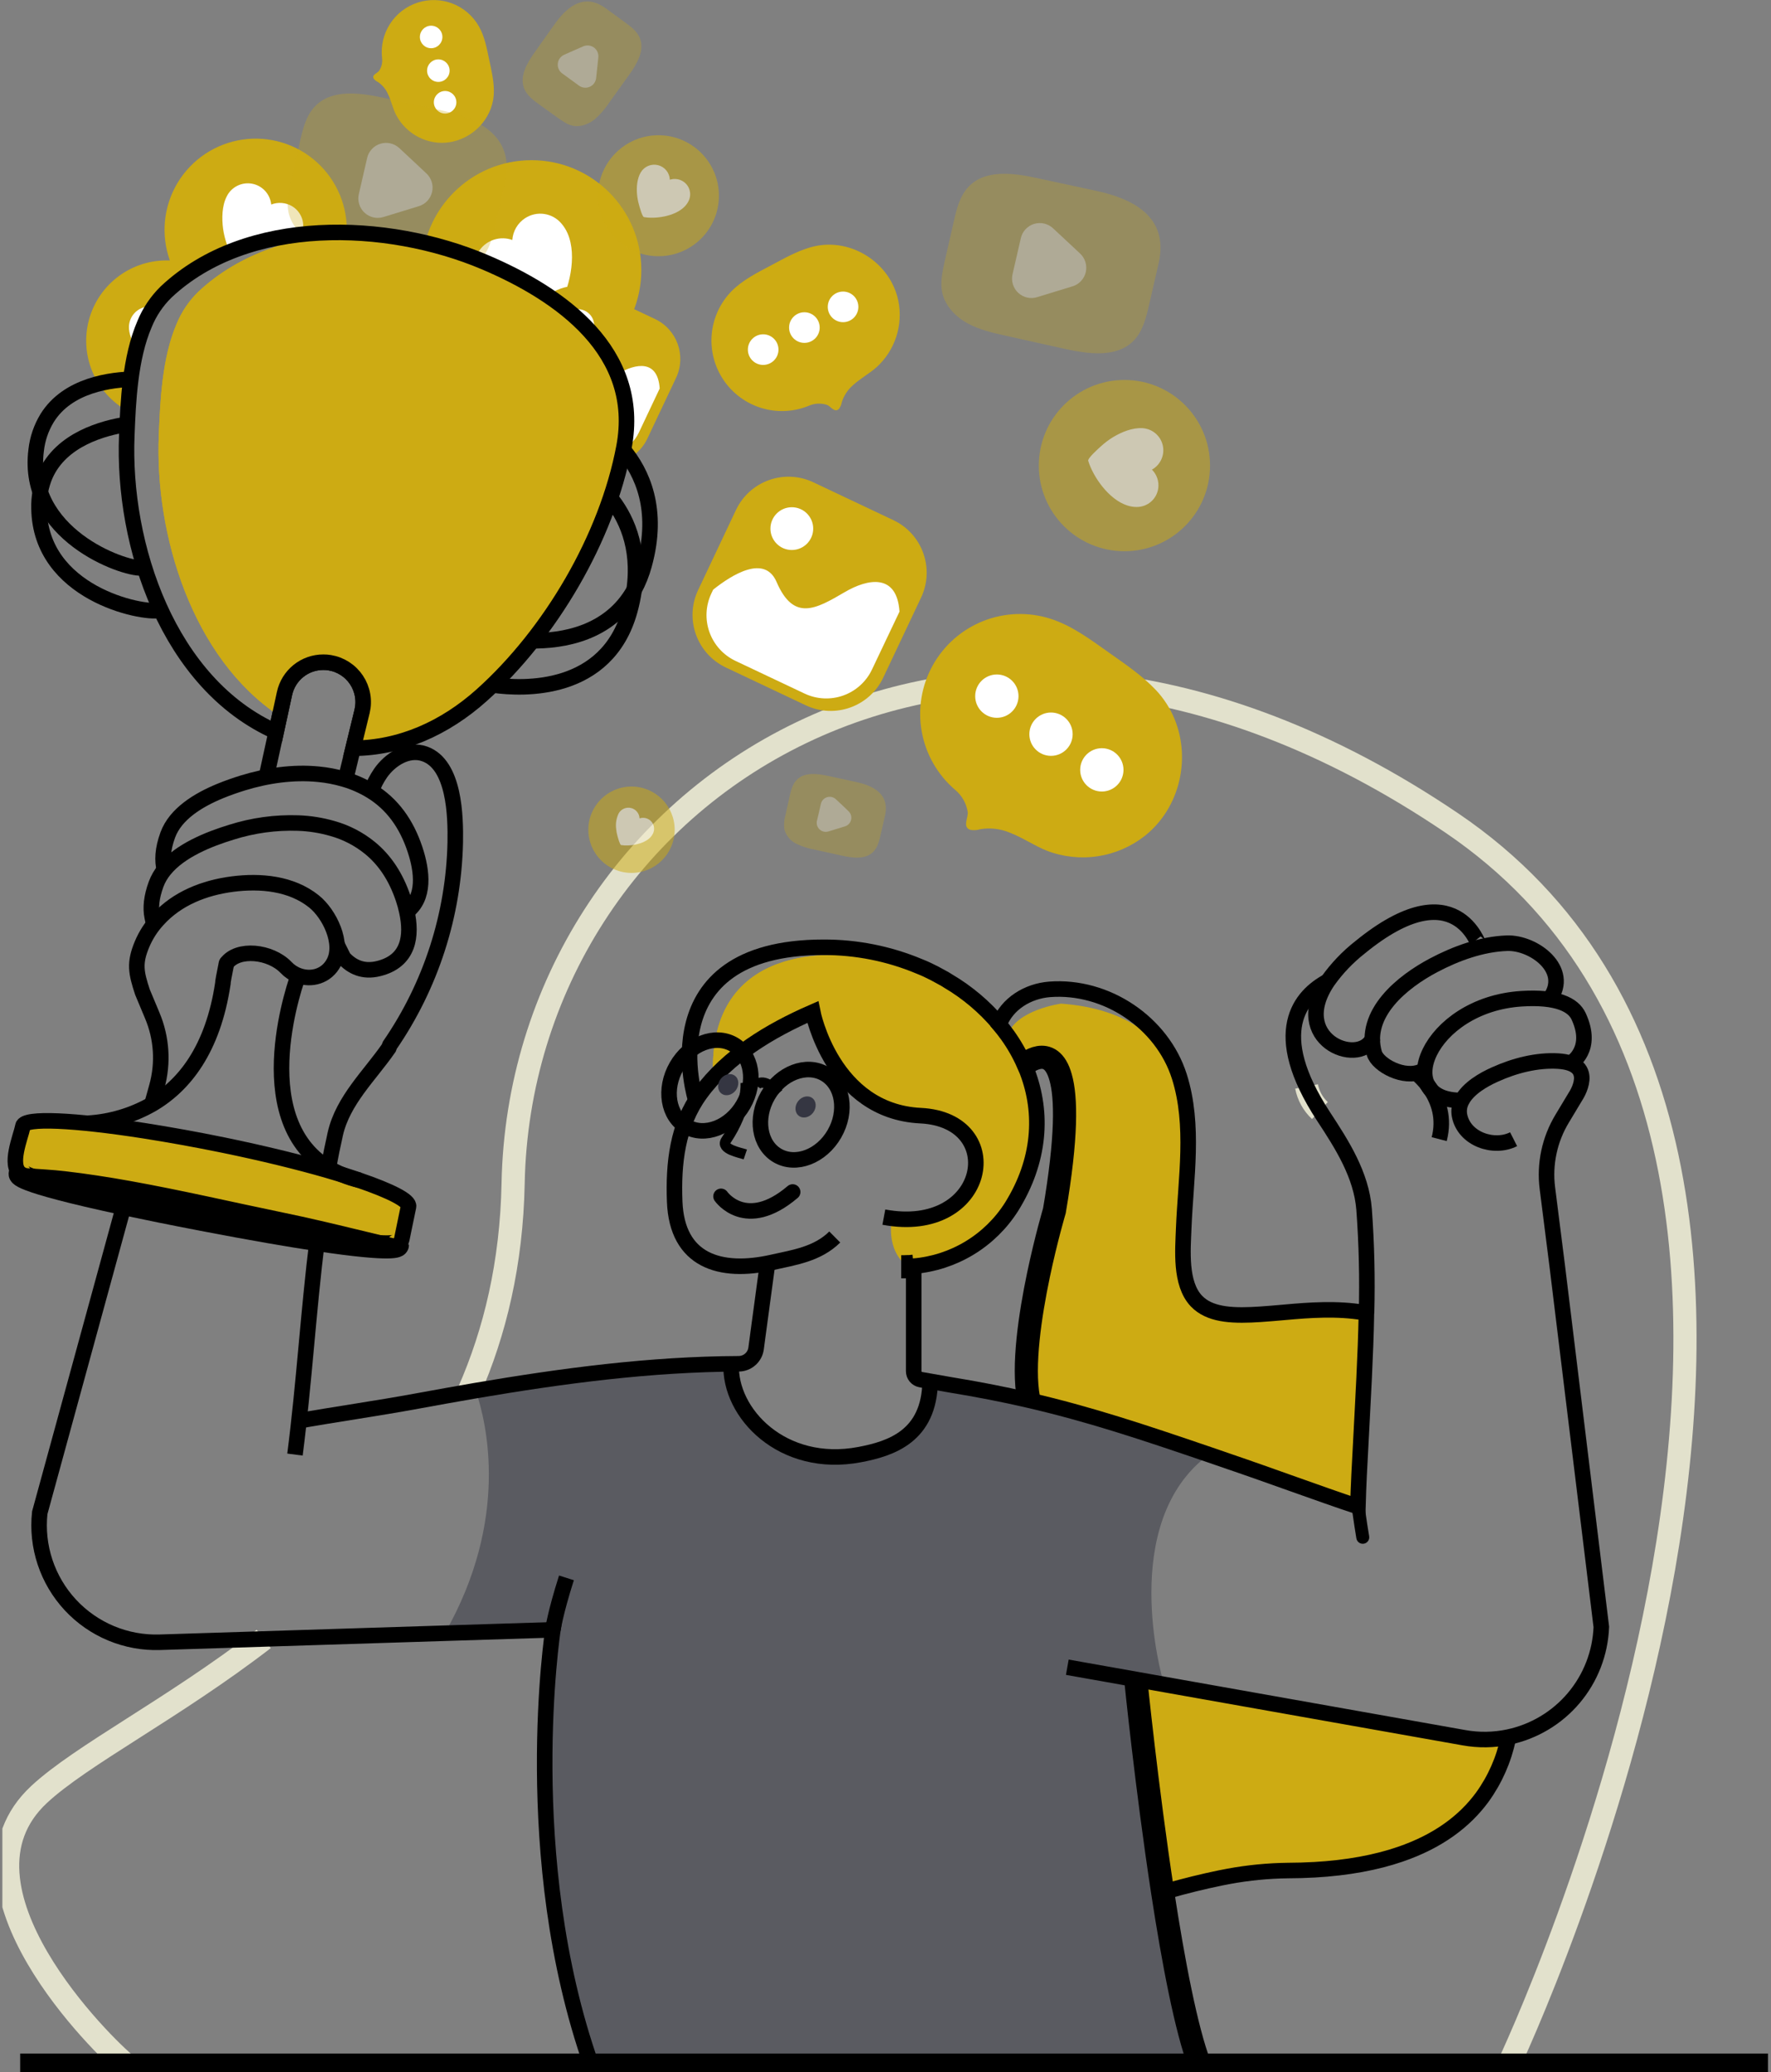 <svg width="342" height="400" viewBox="0 0 342 400" fill="none" xmlns="http://www.w3.org/2000/svg">
<rect x="0" y="0" width="342" height="400" fill="#808080" stroke="none"/>
<g clip-path="url(#clip0_132_366)">
<path d="M90.535 268.678C95.594 257.161 98.788 243.872 99.089 228.461C100.551 153.085 185.778 94.919 280.32 158.853C374.863 222.786 291.306 398.671 291.306 398.671" stroke="#E2E1CC" stroke-width="4.47" stroke-miterlimit="10"/>
<path d="M24.435 398.672C20.258 395.389 -11.587 364.253 7.541 346.432C15.713 338.827 33.304 329.945 50.925 316.404" stroke="#E2E1CC" stroke-width="4.47" stroke-miterlimit="10"/>
<path d="M252.312 209.745C252.655 211.529 253.556 213.158 254.885 214.397" stroke="#E2E1CC" stroke-width="4.47" stroke-miterlimit="10"/>
<path d="M178.087 243.97C177.432 244.143 176.878 244.267 176.44 244.369C176.112 244.426 175.842 244.484 175.656 244.51H175.616L175.359 244.555C175.359 244.555 175.332 244.524 175.314 244.524C170.885 241.272 172.245 235.221 172.245 235.221C185.489 237.308 188.236 226.579 188.236 226.579C188.063 221.436 187.084 219.018 184.825 217.627C182.464 216.147 178.699 215.766 172.945 214.526L171.992 214.313C163.434 212.369 159.443 203.585 157.866 198.712C157.499 197.632 157.203 196.53 156.98 195.412C147.288 199.053 141.219 204.209 137.724 208.076C136.342 180.661 163.859 184.599 163.859 184.599C168.49 184.665 173.092 185.338 177.547 186.601C178.557 187.044 179.523 187.487 180.444 187.93C180.887 188.156 181.357 188.4 181.773 188.652C182.189 188.905 182.659 189.153 183.066 189.405C183.363 189.578 183.664 189.764 183.952 189.959C190.005 193.8 194.844 199.281 197.906 205.764C197.949 205.852 197.988 205.942 198.021 206.034C198.161 206.334 198.283 206.642 198.389 206.956C204.617 234.207 185.401 242.008 178.087 243.97Z" fill="#CDAB13"/>
<path d="M178.087 243.968C176.156 240.757 177.051 236.881 177.051 236.881C190.282 238.972 193.038 228.243 193.038 228.243C192.754 220.354 190.623 218.874 184.825 217.612C182.677 217.129 180.036 216.686 176.794 215.964C175.447 215.661 174.151 215.168 172.945 214.498C164.134 209.669 161.76 197.049 161.76 197.049C160.395 197.559 159.102 198.112 157.866 198.684C157.499 197.604 157.203 196.502 156.98 195.384C147.288 199.025 141.219 204.181 137.724 208.048C136.342 180.633 163.859 184.571 163.859 184.571C168.49 184.637 173.092 185.311 177.547 186.573C178.557 187.016 179.523 187.459 180.444 187.902C180.887 188.128 181.357 188.372 181.773 188.624C182.189 188.877 182.659 189.125 183.066 189.377C183.363 189.55 183.664 189.736 183.952 189.931C190.005 193.773 194.844 199.253 197.906 205.736C197.949 205.824 197.988 205.914 198.021 206.006C198.161 206.306 198.283 206.614 198.389 206.927C204.617 234.205 185.401 242.006 178.087 243.968Z" fill="#CDAB13"/>
<path opacity="0.5" d="M224.524 365.303C226.57 378.663 229.073 391.806 231.686 398.672H114.207C100.063 358.512 106.77 314.641 106.77 314.641L85.906 315.296C98.455 293.281 93.99 274.667 91.873 268.457C108.262 265.67 124.652 263.482 141.215 263.296C140.772 272.776 151.119 283.673 166.043 280.807C172.094 279.655 179.469 277.263 179.629 266.663L183.523 267.345C188.909 268.231 193.782 269.179 198.402 270.246C210.362 273.002 220.639 276.448 233.445 280.807C215.726 293.923 224.533 324.218 224.533 324.218L224.976 325.227L219.319 324.218C219.319 324.218 221.414 344.997 224.524 365.303Z" fill="#353642"/>
<path d="M102.637 73.342C114.35 73.342 123.846 63.846 123.846 52.132C123.846 40.419 114.35 30.923 102.637 30.923C90.924 30.923 81.428 40.419 81.428 52.132C81.428 63.846 90.924 73.342 102.637 73.342Z" fill="#CDAB13"/>
<path d="M109.609 45.055C109.311 44.364 108.909 43.723 108.417 43.154C107.579 42.157 106.406 41.501 105.118 41.309C103.83 41.116 102.516 41.401 101.423 42.109C100.708 42.571 100.112 43.193 99.679 43.926C99.248 44.658 98.992 45.482 98.933 46.331C97.818 45.927 96.602 45.896 95.468 46.243C94.333 46.59 93.342 47.295 92.643 48.254C91.944 49.212 91.575 50.371 91.591 51.557C91.607 52.743 92.007 53.892 92.732 54.831C94.251 56.811 96.834 58.113 99.173 58.871C100.4 59.261 101.663 59.53 102.942 59.673C103.589 59.743 107.288 60.24 107.633 59.673C109.892 56.071 111.531 49.458 109.609 45.055Z" fill="white"/>
<path d="M66.951 45.24C65.561 45.085 64.152 44.988 62.748 44.913C61.242 44.988 59.736 45.099 58.23 45.285C53.473 45.815 48.813 47.008 44.387 48.828C42.404 49.644 40.493 50.623 38.672 51.756C37.359 52.546 36.102 53.423 34.907 54.383C34.026 53.119 33.318 51.743 32.803 50.29C31.927 47.839 31.605 45.225 31.86 42.634C32.117 40.044 32.944 37.543 34.283 35.311C35.622 33.079 37.439 31.171 39.604 29.726C41.769 28.281 44.227 27.334 46.802 26.954C49.377 26.574 52.005 26.769 54.495 27.526C56.985 28.283 59.276 29.584 61.204 31.333C63.13 33.083 64.646 35.238 65.64 37.643C66.634 40.049 67.082 42.645 66.951 45.245V45.24Z" fill="#CDAB13"/>
<path d="M58.23 45.284C53.473 45.815 48.813 47.008 44.387 48.828C44.13 48.146 43.917 47.499 43.846 47.278C43.491 46.271 43.235 45.233 43.08 44.177C42.81 42.157 42.85 39.747 43.789 37.909C44.227 37.026 44.941 36.31 45.823 35.869C46.705 35.428 47.706 35.285 48.675 35.464C49.645 35.642 50.53 36.131 51.197 36.856C51.864 37.582 52.277 38.505 52.374 39.486C53.032 39.229 53.74 39.126 54.444 39.186C55.148 39.245 55.829 39.464 56.436 39.827C57.334 40.375 58.009 41.225 58.337 42.225C58.666 43.225 58.628 44.31 58.23 45.284Z" fill="white"/>
<path d="M38.672 51.752C37.359 52.541 36.102 53.419 34.907 54.379C34.107 54.998 33.338 55.658 32.604 56.354C31.663 57.252 30.834 58.261 30.137 59.358C29.484 60.379 28.918 61.453 28.444 62.569C27.729 64.275 27.159 66.039 26.739 67.841C25.897 71.727 25.389 75.677 25.22 79.65C22.105 78.094 19.605 75.535 18.121 72.385C16.637 69.235 16.258 65.678 17.042 62.286C17.827 58.894 19.731 55.864 22.447 53.686C25.163 51.507 28.533 50.306 32.015 50.277C32.285 50.277 32.537 50.277 32.808 50.277C34.841 50.374 36.835 50.876 38.672 51.752Z" fill="#CDAB13"/>
<path d="M30.136 59.358C29.483 60.38 28.917 61.454 28.444 62.57C27.729 64.276 27.159 66.039 26.739 67.841C25.817 66.561 25.033 65.028 24.909 63.495C24.866 62.944 24.937 62.391 25.118 61.868C25.298 61.346 25.584 60.866 25.958 60.459C26.332 60.052 26.786 59.727 27.292 59.503C27.797 59.279 28.343 59.162 28.896 59.159C29.318 59.153 29.737 59.221 30.136 59.358Z" fill="white"/>
<g opacity="0.72">
<path opacity="0.72" d="M127.155 49.462C133.604 49.462 138.832 44.235 138.832 37.786C138.832 31.337 133.604 26.109 127.155 26.109C120.706 26.109 115.479 31.337 115.479 37.786C115.479 44.235 120.706 49.462 127.155 49.462Z" fill="#CDAB13"/>
<path opacity="0.72" d="M132.223 39.868C132.51 39.571 132.752 39.234 132.94 38.867C133.273 38.231 133.362 37.495 133.191 36.799C133.02 36.102 132.6 35.492 132.01 35.084C131.627 34.819 131.188 34.646 130.726 34.58C130.265 34.513 129.795 34.553 129.352 34.698C129.328 34.044 129.091 33.414 128.678 32.906C128.265 32.398 127.697 32.039 127.061 31.881C126.425 31.724 125.755 31.779 125.153 32.035C124.551 32.293 124.049 32.739 123.722 33.307C123.031 34.499 122.907 36.085 123.013 37.436C123.07 38.142 123.197 38.841 123.394 39.522C123.492 39.868 124.01 41.852 124.364 41.914C126.668 42.304 130.38 41.759 132.223 39.868Z" fill="white"/>
</g>
<g opacity="0.72">
<path opacity="0.72" d="M121.95 168.518C126.555 168.518 130.287 164.785 130.287 160.181C130.287 155.577 126.555 151.844 121.95 151.844C117.346 151.844 113.614 155.577 113.614 160.181C113.614 164.785 117.346 168.518 121.95 168.518Z" fill="#CDAB13"/>
<path opacity="0.72" d="M125.565 161.683C125.77 161.472 125.942 161.23 126.075 160.966C126.312 160.513 126.376 159.989 126.255 159.492C126.133 158.995 125.834 158.56 125.415 158.268C125.14 158.078 124.824 157.953 124.492 157.906C124.161 157.858 123.823 157.888 123.505 157.993C123.486 157.528 123.315 157.081 123.02 156.72C122.726 156.36 122.322 156.104 121.87 155.992C121.417 155.88 120.941 155.917 120.511 156.098C120.082 156.279 119.723 156.594 119.488 156.997C119.036 157.911 118.86 158.935 118.978 159.947C119.019 160.451 119.111 160.95 119.253 161.435C119.324 161.679 119.696 163.101 119.944 163.141C121.601 163.406 124.25 163.012 125.565 161.683Z" fill="white"/>
</g>
<path d="M103.406 60.106L97.858 71.839C95.844 76.096 97.663 81.18 101.921 83.193L113.654 88.742C117.911 90.755 122.995 88.936 125.008 84.679L130.557 72.945C132.57 68.688 130.751 63.604 126.494 61.591L114.761 56.042C110.503 54.029 105.42 55.849 103.406 60.106Z" fill="#CDAB13"/>
<path d="M127.394 75.002L123.376 83.499C122.536 85.273 121.026 86.643 119.178 87.307C117.33 87.971 115.294 87.876 113.516 87.042L103.328 82.223C101.554 81.381 100.185 79.872 99.521 78.024C98.857 76.176 98.952 74.141 99.784 72.362L100.054 71.787C102.823 69.572 107.611 66.595 109.356 70.657C111.873 76.504 115.142 74.613 119.323 72.168C122.832 70.099 127.022 69.412 127.394 75.002Z" fill="white"/>
<path d="M111.603 65.968C113.335 65.968 114.739 64.563 114.739 62.831C114.739 61.099 113.335 59.695 111.603 59.695C109.871 59.695 108.466 61.099 108.466 62.831C108.466 64.563 109.871 65.968 111.603 65.968Z" fill="white"/>
<path d="M142.124 98.458L134.815 113.911C132.165 119.515 134.56 126.207 140.164 128.858L155.617 136.166C161.222 138.816 167.913 136.421 170.563 130.817L177.872 115.364C180.522 109.759 178.127 103.068 172.523 100.418L157.07 93.11C151.465 90.459 144.774 92.854 142.124 98.458Z" fill="#CDAB13"/>
<path d="M173.702 118.077L168.387 129.262C167.276 131.596 165.287 133.394 162.854 134.265C160.421 135.135 157.742 135.008 155.403 133.909L142.008 127.575C139.675 126.464 137.876 124.474 137.005 122.042C136.135 119.609 136.263 116.93 137.361 114.591L137.72 113.834C141.366 110.928 147.665 106.999 149.964 112.345C153.281 120.044 157.583 117.554 163.089 114.334C167.691 111.627 173.215 110.715 173.702 118.077Z" fill="white"/>
<path d="M152.909 106.179C155.189 106.179 157.038 104.331 157.038 102.051C157.038 99.77 155.189 97.922 152.909 97.922C150.629 97.922 148.781 99.77 148.781 102.051C148.781 104.331 150.629 106.179 152.909 106.179Z" fill="white"/>
<path d="M172.147 54.432C172.763 55.565 173.211 56.781 173.476 58.042C173.948 60.364 173.809 62.767 173.074 65.019C172.339 67.27 171.032 69.293 169.281 70.888C167.895 72.115 166.127 73.076 164.719 74.361C163.695 75.247 162.942 76.403 162.544 77.697C162.469 78.138 162.292 78.555 162.026 78.915C161.202 79.801 160.4 78.41 159.687 78.157C158.543 77.786 157.302 77.848 156.201 78.33C153.306 79.523 150.088 79.683 147.09 78.782C144.091 77.881 141.494 75.974 139.737 73.383C137.979 70.792 137.168 67.674 137.44 64.555C137.711 61.436 139.049 58.505 141.228 56.257C143.399 54.042 146.243 52.638 148.985 51.185C151.403 49.9 153.809 48.527 156.431 47.77C162.606 45.936 169.166 48.997 172.147 54.432Z" fill="#CDAB13"/>
<path d="M147.376 70.449C149.008 70.449 150.331 69.126 150.331 67.495C150.331 65.863 149.008 64.54 147.376 64.54C145.745 64.54 144.422 65.863 144.422 67.495C144.422 69.126 145.745 70.449 147.376 70.449Z" fill="white"/>
<path d="M155.337 66.193C156.969 66.193 158.292 64.87 158.292 63.238C158.292 61.606 156.969 60.283 155.337 60.283C153.705 60.283 152.382 61.606 152.382 63.238C152.382 64.87 153.705 66.193 155.337 66.193Z" fill="white"/>
<path d="M162.805 62.197C164.437 62.197 165.76 60.874 165.76 59.243C165.76 57.611 164.437 56.288 162.805 56.288C161.173 56.288 159.851 57.611 159.851 59.243C159.851 60.874 161.173 62.197 162.805 62.197Z" fill="white"/>
<path d="M263.89 253.403V253.474L262.796 278.626L262.185 292.407C262.185 291.897 262.212 291.37 262.243 290.861C254.681 288.331 244.967 284.734 237.472 282.192C222.721 277.16 211.607 273.292 198.393 270.254C197.596 266.404 196.843 258.147 200.551 246.094C205.866 228.898 207.616 211.45 204.914 208.079C204.888 208.04 204.855 208.007 204.816 207.981C202.894 201.049 197.809 205.536 197.809 205.536C197.809 205.536 197.84 205.607 197.853 205.647C196.795 203.893 195.632 202.203 194.371 200.588C194.413 200.337 194.48 200.091 194.57 199.853C196.205 194.936 204.914 193.753 204.914 193.753C217.662 194.692 224.369 200.376 227.753 207.84C230.734 217.261 228.976 227.476 228.59 237.142C228.435 241.332 227.837 247.773 231.036 251.166C233.99 256.752 241.423 254.338 243.439 253.727C244.094 253.541 245.795 253.425 248.028 253.354C252.577 253.244 259.27 253.328 263.35 253.399C263.549 253.403 263.722 253.403 263.89 253.403Z" fill="#CDAB13"/>
<path d="M87.456 27.336C86.528 27.543 85.575 27.614 84.626 27.549C82.886 27.411 81.211 26.824 79.766 25.845C78.321 24.866 77.155 23.528 76.382 21.963C75.793 20.727 75.496 19.278 74.854 18.02C74.435 17.117 73.77 16.349 72.936 15.805C72.638 15.664 72.378 15.452 72.178 15.19C71.736 14.428 72.87 14.144 73.193 13.692C73.687 12.957 73.896 12.068 73.782 11.19C73.519 8.891 74.058 6.573 75.307 4.626C76.557 2.679 78.44 1.224 80.64 0.506C82.838 -0.212 85.218 -0.148 87.375 0.686C89.533 1.521 91.336 3.075 92.48 5.086C93.605 7.074 94.017 9.373 94.486 11.611C94.903 13.582 95.372 15.562 95.372 17.577C95.412 22.313 91.908 26.335 87.456 27.336Z" fill="#CDAB13"/>
<path d="M83.257 9.311C84.458 9.311 85.432 8.337 85.432 7.136C85.432 5.935 84.458 4.961 83.257 4.961C82.056 4.961 81.082 5.935 81.082 7.136C81.082 8.337 82.056 9.311 83.257 9.311Z" fill="white"/>
<path d="M84.648 15.813C85.849 15.813 86.823 14.84 86.823 13.639C86.823 12.437 85.849 11.463 84.648 11.463C83.447 11.463 82.473 12.437 82.473 13.639C82.473 14.84 83.447 15.813 84.648 15.813Z" fill="white"/>
<path d="M85.955 21.918C87.156 21.918 88.13 20.944 88.13 19.743C88.13 18.542 87.156 17.568 85.955 17.568C84.753 17.568 83.78 18.542 83.78 19.743C83.78 20.944 84.753 21.918 85.955 21.918Z" fill="white"/>
<g opacity="0.72">
<path opacity="0.72" d="M217.139 106.414C226.269 106.414 233.671 99.013 233.671 89.883C233.671 80.753 226.269 73.351 217.139 73.351C208.009 73.351 200.608 80.753 200.608 89.883C200.608 99.013 208.009 106.414 217.139 106.414Z" fill="#CDAB13"/>
<path opacity="0.72" d="M217.76 97.604C218.317 97.781 218.898 97.873 219.483 97.874C220.498 97.887 221.484 97.529 222.254 96.868C223.025 96.207 223.528 95.287 223.669 94.281C223.76 93.625 223.697 92.956 223.486 92.328C223.275 91.7 222.92 91.13 222.451 90.662C223.261 90.212 223.902 89.511 224.279 88.665C224.656 87.818 224.748 86.872 224.541 85.969C224.333 85.066 223.838 84.255 223.129 83.658C222.421 83.061 221.538 82.71 220.612 82.658C218.668 82.547 216.586 83.402 214.942 84.394C214.087 84.918 213.286 85.524 212.55 86.206C212.174 86.552 209.995 88.478 210.145 88.961C211.12 92.137 214.181 96.492 217.76 97.604Z" fill="white"/>
</g>
<path d="M224.816 157.355C223.782 158.858 222.535 160.201 221.113 161.342C218.48 163.422 215.353 164.783 212.037 165.293C208.721 165.802 205.329 165.442 202.194 164.248C199.753 163.278 197.414 161.652 194.889 160.704C193.116 159.977 191.175 159.762 189.286 160.084C188.681 160.272 188.04 160.315 187.416 160.208C185.777 159.73 187.018 157.834 186.88 156.771C186.618 155.089 185.75 153.561 184.44 152.474C181.06 149.582 178.784 145.611 177.997 141.233C177.21 136.855 177.961 132.34 180.121 128.452C182.282 124.564 185.72 121.542 189.853 119.899C193.986 118.255 198.56 118.091 202.801 119.433C206.991 120.762 210.575 123.46 214.163 125.998C217.325 128.235 220.581 130.427 223.23 133.227C229.472 139.876 229.786 150.126 224.816 157.355Z" fill="#CDAB13"/>
<path d="M192.502 138.573C194.812 138.573 196.684 136.701 196.684 134.392C196.684 132.082 194.812 130.21 192.502 130.21C190.192 130.21 188.32 132.082 188.32 134.392C188.32 136.701 190.192 138.573 192.502 138.573Z" fill="white"/>
<path d="M202.96 145.918C205.27 145.918 207.142 144.046 207.142 141.737C207.142 139.428 205.27 137.555 202.96 137.555C200.651 137.555 198.779 139.428 198.779 141.737C198.779 144.046 200.651 145.918 202.96 145.918Z" fill="white"/>
<path d="M212.776 152.805C215.086 152.805 216.958 150.933 216.958 148.624C216.958 146.315 215.086 144.442 212.776 144.442C210.467 144.442 208.595 146.315 208.595 148.624C208.595 150.933 210.467 152.805 212.776 152.805Z" fill="white"/>
<g opacity="0.54">
<path opacity="0.54" d="M97.831 33.267C97.775 33.989 97.664 34.706 97.499 35.411L95.647 43.442C95.08 45.901 94.442 48.492 92.683 50.299C89.406 53.653 83.917 52.886 79.341 51.867L68.108 49.374C65.53 48.798 62.907 48.213 60.577 46.928C58.247 45.644 56.263 43.557 55.705 40.966C55.31 39.057 55.736 37.086 56.148 35.181L57.897 27.464C58.46 24.939 59.098 22.268 60.918 20.435C64.165 17.161 69.543 17.905 74.048 18.88L85.534 21.374C92.471 22.893 98.385 26.109 97.831 33.267Z" fill="#CDAB13"/>
<path opacity="0.54" d="M82.34 33.483C82.821 33.931 83.175 34.498 83.368 35.126C83.56 35.754 83.584 36.421 83.437 37.061C83.289 37.702 82.976 38.291 82.529 38.772C82.081 39.253 81.515 39.608 80.887 39.8L77.463 40.85L74.043 41.895C73.414 42.089 72.745 42.113 72.104 41.965C71.462 41.817 70.871 41.503 70.39 41.053C69.908 40.604 69.555 40.036 69.363 39.406C69.171 38.776 69.15 38.107 69.299 37.466L70.101 33.975L70.903 30.489C71.051 29.849 71.365 29.259 71.813 28.779C72.261 28.298 72.828 27.944 73.456 27.752C74.084 27.559 74.752 27.535 75.392 27.682C76.032 27.829 76.623 28.142 77.105 28.589L79.722 31.029L82.34 33.483Z" fill="white"/>
</g>
<g opacity="0.54">
<path opacity="0.54" d="M224.068 48.726C224.012 49.448 223.901 50.165 223.735 50.87L221.884 58.914C221.317 61.372 220.679 63.964 218.92 65.767C215.642 69.124 210.154 68.353 205.578 67.339L194.344 64.841C191.766 64.269 189.144 63.68 186.814 62.4C184.484 61.12 182.5 59.025 181.941 56.438C181.547 54.529 181.972 52.557 182.384 50.653L184.138 42.967C184.697 40.438 185.334 37.771 187.155 35.933C190.402 32.664 195.78 33.403 200.285 34.382L211.753 36.858C218.708 38.36 224.621 41.581 224.068 48.726Z" fill="#CDAB13"/>
<path opacity="0.54" d="M208.577 48.951C209.057 49.399 209.412 49.966 209.604 50.594C209.796 51.222 209.82 51.89 209.673 52.53C209.526 53.171 209.212 53.761 208.765 54.242C208.318 54.724 207.752 55.079 207.124 55.272L203.7 56.318L200.28 57.367C199.651 57.561 198.982 57.585 198.341 57.437C197.699 57.289 197.108 56.975 196.627 56.526C196.145 56.076 195.791 55.508 195.6 54.878C195.408 54.248 195.386 53.579 195.536 52.938L196.338 49.452L197.14 45.965C197.288 45.325 197.602 44.735 198.05 44.255C198.498 43.774 199.064 43.42 199.693 43.228C200.321 43.035 200.989 43.011 201.629 43.158C202.269 43.305 202.86 43.618 203.341 44.065L205.959 46.506L208.577 48.951Z" fill="white"/>
</g>
<g opacity="0.54">
<path opacity="0.54" d="M171.058 156.491C171.03 156.827 170.977 157.161 170.898 157.488L170.039 161.24C169.773 162.383 169.476 163.588 168.657 164.429C167.133 165.993 164.577 165.634 162.455 165.16L157.224 164C156.009 163.789 154.831 163.405 153.724 162.861C153.172 162.585 152.686 162.194 152.297 161.715C151.907 161.236 151.624 160.68 151.465 160.084C151.345 159.181 151.416 158.264 151.673 157.39L152.471 153.802C152.732 152.629 153.029 151.384 153.879 150.529C155.39 149.005 157.893 149.351 159.988 149.807L165.339 150.967C168.559 151.658 171.315 153.156 171.058 156.491Z" fill="#CDAB13"/>
<path opacity="0.54" d="M163.842 156.593C164.066 156.801 164.232 157.064 164.322 157.357C164.412 157.65 164.423 157.961 164.354 158.259C164.285 158.558 164.139 158.832 163.93 159.056C163.721 159.28 163.457 159.445 163.164 159.534L161.574 160.021L159.979 160.508C159.686 160.6 159.375 160.612 159.076 160.545C158.777 160.477 158.501 160.331 158.276 160.123C158.051 159.914 157.885 159.65 157.796 159.357C157.706 159.063 157.695 158.752 157.764 158.453L158.154 156.81L158.526 155.184C158.594 154.885 158.739 154.609 158.948 154.384C159.157 154.159 159.421 153.994 159.713 153.904C160.007 153.814 160.319 153.803 160.617 153.872C160.916 153.941 161.191 154.089 161.414 154.298L162.633 155.432L163.842 156.593Z" fill="white"/>
</g>
<g opacity="0.54">
<path opacity="0.54" d="M115.913 0.944C116.276 1.133 116.626 1.347 116.958 1.586L120.679 4.306C121.822 5.134 123.014 6.033 123.554 7.336C124.56 9.759 122.956 12.412 121.428 14.538L117.676 19.765C116.873 21.01 115.894 22.132 114.77 23.096C113.601 23.982 112.086 24.576 110.637 24.279C109.57 24.067 108.648 23.393 107.762 22.777L104.174 20.204C103 19.362 101.769 18.432 101.224 17.103C100.254 14.711 101.818 12.111 103.31 10.015L107.116 4.656C109.397 1.422 112.351 -0.913 115.913 0.944Z" fill="#CDAB13"/>
<path opacity="0.54" d="M112.617 8.957C112.951 8.809 113.319 8.751 113.682 8.789C114.046 8.828 114.393 8.96 114.69 9.175C114.986 9.389 115.221 9.677 115.371 10.011C115.521 10.344 115.581 10.711 115.545 11.075L115.332 13.068L115.12 15.062C115.081 15.427 114.947 15.775 114.73 16.072C114.513 16.369 114.223 16.604 113.887 16.752C113.551 16.901 113.182 16.958 112.816 16.919C112.451 16.88 112.103 16.745 111.806 16.528L110.19 15.35L108.573 14.176C108.275 13.96 108.039 13.669 107.89 13.333C107.741 12.997 107.683 12.627 107.722 12.261C107.761 11.896 107.896 11.546 108.113 11.249C108.33 10.953 108.621 10.718 108.958 10.57L110.788 9.759L112.617 8.957Z" fill="white"/>
</g>
<path d="M291.288 335.328C291.286 335.405 291.277 335.482 291.262 335.558C291.255 335.577 291.255 335.597 291.262 335.616C290.638 339.752 288.921 343.647 286.287 346.898C286.256 346.925 286.243 346.969 286.216 346.995C282.168 352.041 276.298 355.682 270.358 357.968C264.289 360.329 258.137 361.281 253.756 360.953H253.658C248.298 360.555 242.416 361.25 237.268 362.216C236.728 362.318 236.187 362.415 235.647 362.53C232.249 363.212 228.896 364.063 225.574 365.002L224.949 365.175L224.533 365.286C221.432 344.98 219.333 324.187 219.333 324.187L282.677 335.443C285.528 335.96 288.452 335.921 291.288 335.328Z" fill="#CDAB13"/>
<path d="M161.202 238.804C157.871 242.108 153.41 242.746 149.029 243.721C139.075 245.935 130.73 243.419 130.291 231.977C130.008 224.615 130.788 217.249 135.244 211.136C140.582 203.814 148.781 198.936 156.949 195.375C156.949 195.375 160.697 214.547 177.769 215.379C194.841 216.212 190.686 238.719 170.681 234.967" stroke="black" stroke-width="3" stroke-miterlimit="10"/>
<path d="M174.035 244.555C174.478 244.555 174.885 244.555 175.297 244.524C175.397 244.517 175.498 244.517 175.598 244.524H175.638L176.422 244.453" stroke="black" stroke-width="4.47" stroke-miterlimit="10"/>
<path d="M192.949 197.728C190.15 194.401 186.805 191.574 183.058 189.369C182.641 189.094 182.209 188.843 181.764 188.616C181.321 188.363 180.878 188.12 180.435 187.894C179.501 187.411 178.531 186.955 177.538 186.565C171.68 184.112 165.391 182.858 159.04 182.875C124.878 182.875 134.371 212.434 134.371 212.434" stroke="black" stroke-width="3" stroke-miterlimit="10"/>
<path d="M198.619 269.963C197.441 263.682 198.916 253.905 200.551 246.087C202.017 239.123 203.62 233.724 203.62 233.724C206.039 219.513 205.937 211.894 204.816 207.974C202.894 201.05 197.809 205.538 197.809 205.538" stroke="black" stroke-width="4.47" stroke-miterlimit="10"/>
<path d="M204.816 207.974C202.894 201.05 197.809 205.538 197.809 205.538C196.93 203.536 195.845 201.631 194.571 199.854C194.057 199.14 193.516 198.443 192.949 197.764C194.469 193.728 198.522 191.323 202.695 190.999C213.649 190.158 224.449 197.409 227.749 207.832C230.73 217.254 228.972 227.469 228.586 237.135C228.431 241.325 227.833 247.766 231.031 251.159C231.2 251.332 231.359 251.487 231.541 251.642C234.199 253.932 238.433 254.06 243.452 253.719C244.914 253.617 246.451 253.493 248.041 253.347C252.914 252.904 258.23 252.523 263.364 253.391L263.873 253.476C263.718 261.848 263.204 270.246 262.779 278.619C262.553 282.694 262.336 286.774 262.225 290.853C254.664 288.324 244.949 284.727 237.454 282.184L233.459 280.807C220.653 276.444 210.393 273.002 198.416 270.246C193.795 269.179 188.923 268.226 183.536 267.345L177.809 266.339C177.425 266.273 177.077 266.071 176.827 265.772C176.577 265.473 176.442 265.095 176.444 264.705V244.439C180.269 244.114 183.967 242.909 187.248 240.917C190.53 238.925 193.306 236.201 195.359 232.957C200.901 224.045 201.428 214.924 198.398 206.92C198.29 206.6 198.164 206.286 198.021 205.981C197.988 205.888 197.95 205.798 197.906 205.71C197.906 205.684 197.88 205.64 197.866 205.609" stroke="black" stroke-width="3" stroke-miterlimit="10"/>
<path d="M56.962 280.807C58.734 267.075 59.549 253.108 61.268 239.296" stroke="black" stroke-width="3" stroke-miterlimit="10"/>
<path d="M61.552 237.135C62.035 233.396 62.606 229.658 63.324 225.963C63.35 225.782 63.381 225.609 63.421 225.441C63.82 223.252 64.263 221.077 64.75 218.902C66.23 212.395 71.394 207.633 75.067 202.331L75.293 201.764C83.215 190.238 87.601 176.65 87.913 162.668C88.001 157.609 87.802 147.607 82.004 145.542C78.748 144.377 75.293 146.654 73.49 149.254C72.749 150.328 72.154 151.494 71.718 152.723" stroke="black" stroke-width="3" stroke-miterlimit="10"/>
<path d="M114.207 398.67C100.063 358.511 106.77 314.639 106.77 314.639L85.911 315.295L30.885 317.04C27.653 317.147 24.436 316.558 21.452 315.315C18.466 314.071 15.784 312.201 13.584 309.832C11.383 307.462 9.718 304.648 8.699 301.579C7.68 298.51 7.332 295.258 7.678 292.043L24.023 232.371" stroke="black" stroke-width="3" stroke-miterlimit="10"/>
<path d="M24.816 229.457L26.252 224.23L27.917 218.303" stroke="black" stroke-width="4.47" stroke-miterlimit="10"/>
<path d="M29.335 213.201L30.287 209.777C31.549 205.23 31.236 200.392 29.401 196.045L27.51 191.526C26.274 187.761 25.888 185.941 27.439 182.26C28.172 180.523 29.202 178.927 30.482 177.542C34.216 173.422 39.474 171.376 44.892 170.676C50.309 169.976 56.289 170.521 60.648 174.034C63.607 176.417 66.407 182.091 64.471 185.799C63.067 188.497 60.094 189.281 57.565 188.315C56.68 187.984 55.883 187.453 55.235 186.764C52.249 183.637 45.933 182.955 43.718 185.998" stroke="black" stroke-width="3" stroke-miterlimit="10"/>
<path d="M261.935 296.994C262.052 297.674 262.699 298.131 263.379 298.013C264.06 297.896 264.516 297.249 264.399 296.569L261.935 296.994ZM262.466 292.23L263.704 292.053L263.701 292.035L263.698 292.017L262.466 292.23ZM264.399 296.569C264.141 295.078 263.924 293.589 263.704 292.053L261.229 292.408C261.449 293.943 261.671 295.464 261.935 296.994L264.399 296.569ZM263.698 292.017L263.677 291.897L261.214 292.323L261.235 292.443L263.698 292.017ZM263.677 291.897C263.563 291.233 263.468 290.535 263.38 289.842L260.9 290.158C260.989 290.859 261.089 291.602 261.214 292.323L263.677 291.897Z" fill="black"/>
<path d="M256.418 189.426C251.23 192.199 244.86 199.171 255.607 215.561C259.151 220.961 262.894 226.799 263.421 233.466C263.912 240.127 264.069 246.81 263.89 253.488" stroke="black" stroke-width="3" stroke-miterlimit="10"/>
<path d="M206.11 321.861L218.442 324.05L219.328 324.205L224.985 325.215L282.664 335.46C285.519 335.98 288.448 335.941 291.288 335.345C296.221 334.307 300.665 331.651 303.916 327.799C307.166 323.947 309.038 319.119 309.233 314.083L300.71 244.311L298.823 229.418C298.224 224.734 299.23 219.986 301.676 215.948L304.205 211.74C304.205 211.74 308.608 205.317 300.905 204.847C296.754 204.603 292.435 205.733 288.683 207.434C286.54 208.386 283.527 210.092 282.318 212.435C281.826 213.322 281.66 214.353 281.849 215.35C282.734 219.926 288.493 221.857 292.294 219.926" stroke="black" stroke-width="3" stroke-miterlimit="10"/>
<path d="M303.447 205.179C303.447 205.179 307.802 202.587 304.856 196.213C303.811 193.945 300.643 192.372 293.826 192.807C275.665 193.963 268.55 212.638 282.34 212.434" stroke="black" stroke-width="3" stroke-miterlimit="10"/>
<path d="M299.31 192.776C303.341 187.221 296.21 181.905 291.014 182.087C286.114 182.26 281.158 184.071 276.865 186.339C270.894 189.493 263.186 195.602 265.392 203.332C266.044 205.608 271.195 208.421 274.562 206.796" stroke="black" stroke-width="3" stroke-miterlimit="10"/>
<path d="M265.011 200.584C265.011 200.584 265.011 200.584 265.011 200.611C262.198 205.984 248.883 200.611 256.4 189.426C258.156 186.952 260.261 184.745 262.65 182.874C281.397 167.557 285.587 183.131 285.561 182.206" stroke="black" stroke-width="3" stroke-miterlimit="10"/>
<path d="M273.171 206.92C273.171 206.92 280.028 211.792 277.924 219.912" stroke="black" stroke-width="3" stroke-miterlimit="10"/>
<path d="M31.753 167.943C31.31 166.198 31.368 163.996 32.404 161.179C33.897 157.13 38.247 154.472 42.482 152.722C44.028 152.085 45.583 151.557 46.911 151.145C51.532 149.728 56.604 148.975 61.529 149.471C63.19 149.632 64.831 149.946 66.433 150.41C68.281 150.943 70.049 151.721 71.691 152.722C75.74 155.212 78.482 158.99 80.13 163.952C81.565 168.231 82.119 173.316 78.566 175.987" stroke="black" stroke-width="3" stroke-miterlimit="10"/>
<path d="M78.889 232.926L77.583 239.252C77.539 239.465 77.454 239.666 77.331 239.845C77.207 240.024 77.05 240.176 76.867 240.293C76.683 240.41 76.479 240.488 76.265 240.524C76.05 240.559 75.831 240.552 75.62 240.501C70.593 239.309 66.185 238.202 61.551 237.134C59.252 236.594 56.878 236.084 54.362 235.557C44.528 233.524 34.708 231.23 24.821 229.458C20.688 228.718 16.55 228.076 12.386 227.593C10.056 227.323 7.696 227.212 5.352 227.039C4.84 227.028 4.344 226.859 3.93 226.556C1.715 224.935 3.93 219.664 4.413 217.475C4.413 217.449 4.413 217.418 4.413 217.391C4.754 215.712 14.402 216.195 27.89 218.299C32.595 219.039 37.764 219.96 43.182 221.072C50.796 222.636 57.662 224.324 63.275 225.945C64.24 226.228 65.166 226.499 66.048 226.769C66.048 226.769 66.048 226.769 66.074 226.769C67.195 227.123 68.249 227.464 69.242 227.805C75.51 229.945 79.12 231.805 78.889 232.926Z" fill="#CDAB13"/>
<path d="M78.889 232.926L77.582 239.252C77.539 239.465 77.454 239.666 77.331 239.845C77.207 240.024 77.05 240.176 76.867 240.293C76.683 240.41 76.479 240.488 76.265 240.524C76.05 240.559 75.831 240.552 75.62 240.501C70.593 239.309 66.185 238.202 61.551 237.134C59.252 236.594 56.878 236.084 54.362 235.557C44.528 233.524 34.708 231.23 24.821 229.458C20.688 228.718 16.55 228.076 12.386 227.593C10.056 227.323 7.696 227.212 5.352 227.039C4.84 227.028 4.344 226.859 3.93 226.556C1.715 224.935 3.93 219.664 4.413 217.475C4.413 217.449 4.413 217.418 4.413 217.391C4.754 215.712 14.402 216.195 27.89 218.299C32.595 219.039 37.764 219.96 43.182 221.072C50.796 222.636 57.662 224.324 63.275 225.945C64.24 226.228 65.166 226.499 66.048 226.769C66.048 226.769 66.048 226.769 66.074 226.769C67.195 227.123 68.249 227.464 69.242 227.805C75.51 229.945 79.12 231.805 78.889 232.926Z" stroke="black" stroke-width="3" stroke-miterlimit="10"/>
<path d="M65.096 182.392L66.353 184.912C67.935 186.644 70.123 187.739 73.122 186.985C79.005 185.524 79.585 180.647 78.562 175.987C78.386 175.141 78.158 174.306 77.879 173.488C76.502 169.378 74.371 166.069 71.386 163.654C69.264 161.937 66.813 160.674 64.183 159.942C62.04 159.323 59.829 158.971 57.6 158.892C53.221 158.741 48.848 159.341 44.67 160.664C40.493 161.945 34.779 164.146 31.74 167.925C31.059 168.755 30.52 169.692 30.145 170.698C29.211 173.24 29.051 175.3 29.379 176.966L29.694 178.516" stroke="black" stroke-width="3" stroke-miterlimit="10"/>
<path d="M66.725 150.508L68.187 144.453L69.924 137.321C70.169 136.292 70.2 135.225 70.014 134.184C69.828 133.143 69.43 132.152 68.844 131.272C68.259 130.392 67.498 129.641 66.61 129.068C65.722 128.494 64.725 128.11 63.682 127.939C63.274 127.871 62.861 127.839 62.446 127.841C60.694 127.837 58.992 128.434 57.626 129.533C56.261 130.632 55.314 132.166 54.942 133.879C54.499 135.943 53.946 138.455 53.334 141.286C52.754 143.97 52.112 146.911 51.43 150.012" stroke="black" stroke-width="3" stroke-miterlimit="10"/>
<path d="M49.374 159.53V159.517" stroke="black" stroke-width="2.98" stroke-miterlimit="10"/>
<path d="M45.201 186.292C45.366 185.481 44.842 184.688 44.03 184.523C43.218 184.358 42.426 184.882 42.261 185.694L45.201 186.292ZM43.049 189.771H44.549V189.729L44.546 189.687L43.049 189.771ZM43.049 189.802L44.532 190.023L44.549 189.913V189.802H43.049ZM29.348 213.178L30.09 214.482L30.098 214.477L30.105 214.473L29.348 213.178ZM42.261 185.694C42.039 186.784 41.863 187.683 41.743 188.342C41.683 188.67 41.636 188.95 41.603 189.17C41.581 189.323 41.538 189.615 41.551 189.856L44.546 189.687C44.553 189.811 44.536 189.844 44.572 189.606C44.597 189.435 44.637 189.193 44.695 188.878C44.809 188.25 44.98 187.376 45.201 186.292L42.261 185.694ZM43.049 189.771C41.549 189.771 41.549 189.771 41.549 189.771C41.549 189.771 41.549 189.771 41.549 189.771V189.771C41.549 189.771 41.549 189.771 41.549 189.771C41.549 189.771 41.549 189.771 41.549 189.771V189.771C41.549 189.771 41.549 189.771 41.549 189.771C41.549 189.771 41.549 189.771 41.549 189.771C41.549 189.771 41.549 189.771 41.549 189.771V189.771V189.771C41.549 189.771 41.549 189.771 41.549 189.771V189.771C41.549 189.771 41.549 189.771 41.549 189.771C41.549 189.771 41.549 189.771 41.549 189.771C41.549 189.771 41.549 189.771 41.549 189.771C41.549 189.771 41.549 189.771 41.549 189.771C41.549 189.771 41.549 189.771 41.549 189.771C41.549 189.771 41.549 189.771 41.549 189.771C41.549 189.771 41.549 189.771 41.549 189.771C41.549 189.771 41.549 189.771 41.549 189.771C41.549 189.771 41.549 189.771 41.549 189.771C41.549 189.771 41.549 189.771 41.549 189.771C41.549 189.771 41.549 189.771 41.549 189.771C41.549 189.771 41.549 189.771 41.549 189.771C41.549 189.771 41.549 189.771 41.549 189.771C41.549 189.771 41.549 189.771 41.549 189.771C41.549 189.771 41.549 189.771 41.549 189.771C41.549 189.771 41.549 189.771 41.549 189.771C41.549 189.771 41.549 189.771 41.549 189.771C41.549 189.771 41.549 189.771 41.549 189.771C41.549 189.771 41.549 189.771 41.549 189.771C41.549 189.771 41.549 189.771 41.549 189.771C41.549 189.771 41.549 189.771 41.549 189.771C41.549 189.771 41.549 189.771 41.549 189.771C41.549 189.771 41.549 189.771 41.549 189.771C41.549 189.771 41.549 189.771 41.549 189.771C41.549 189.771 41.549 189.771 41.549 189.771C41.549 189.771 41.549 189.771 41.549 189.771C41.549 189.771 41.549 189.771 41.549 189.771C41.549 189.771 41.549 189.771 41.549 189.771C41.549 189.771 41.549 189.771 41.549 189.771C41.549 189.771 41.549 189.771 41.549 189.771C41.549 189.771 41.549 189.771 41.549 189.771C41.549 189.771 41.549 189.771 41.549 189.771C41.549 189.771 41.549 189.771 41.549 189.771C41.549 189.771 41.549 189.771 41.549 189.771C41.549 189.771 41.549 189.771 41.549 189.771C41.549 189.771 41.549 189.771 41.549 189.771C41.549 189.771 41.549 189.771 41.549 189.771C41.549 189.771 41.549 189.771 41.549 189.771C41.549 189.771 41.549 189.771 41.549 189.771C41.549 189.771 41.549 189.771 41.549 189.771C41.549 189.771 41.549 189.771 41.549 189.771C41.549 189.772 41.549 189.772 41.549 189.772C41.549 189.772 41.549 189.772 41.549 189.772C41.549 189.772 41.549 189.772 41.549 189.772C41.549 189.772 41.549 189.772 41.549 189.772C41.549 189.772 41.549 189.772 41.549 189.772C41.549 189.772 41.549 189.772 41.549 189.772C41.549 189.772 41.549 189.772 41.549 189.772C41.549 189.772 41.549 189.772 41.549 189.772C41.549 189.772 41.549 189.772 41.549 189.772C41.549 189.772 41.549 189.772 41.549 189.772C41.549 189.772 41.549 189.772 41.549 189.772C41.549 189.772 41.549 189.772 41.549 189.772C41.549 189.772 41.549 189.772 41.549 189.772C41.549 189.772 41.549 189.772 41.549 189.772C41.549 189.772 41.549 189.772 41.549 189.772C41.549 189.772 41.549 189.772 41.549 189.772C41.549 189.772 41.549 189.772 41.549 189.772C41.549 189.772 41.549 189.772 41.549 189.772C41.549 189.772 41.549 189.772 41.549 189.772C41.549 189.772 41.549 189.772 41.549 189.772C41.549 189.772 41.549 189.772 41.549 189.772C41.549 189.772 41.549 189.772 41.549 189.772C41.549 189.772 41.549 189.772 41.549 189.772C41.549 189.772 41.549 189.772 41.549 189.772C41.549 189.772 41.549 189.772 41.549 189.772C41.549 189.772 41.549 189.772 41.549 189.772C41.549 189.772 41.549 189.772 41.549 189.772C41.549 189.772 41.549 189.772 41.549 189.772C41.549 189.772 41.549 189.772 41.549 189.772C41.549 189.772 41.549 189.772 41.549 189.772C41.549 189.772 41.549 189.772 41.549 189.772C41.549 189.772 41.549 189.772 41.549 189.772C41.549 189.772 41.549 189.772 41.549 189.772C41.549 189.772 41.549 189.772 41.549 189.772C41.549 189.772 41.549 189.772 41.549 189.772C41.549 189.772 41.549 189.772 41.549 189.772C41.549 189.772 41.549 189.772 41.549 189.772C41.549 189.772 41.549 189.772 41.549 189.772C41.549 189.772 41.549 189.772 41.549 189.772C41.549 189.772 41.549 189.772 41.549 189.772C41.549 189.772 41.549 189.772 41.549 189.772C41.549 189.772 41.549 189.772 41.549 189.772C41.549 189.772 41.549 189.772 41.549 189.772C41.549 189.772 41.549 189.772 41.549 189.772C41.549 189.772 41.549 189.772 41.549 189.772C41.549 189.772 41.549 189.772 41.549 189.772C41.549 189.772 41.549 189.772 41.549 189.772C41.549 189.772 41.549 189.772 41.549 189.772C41.549 189.772 41.549 189.772 41.549 189.772C41.549 189.772 41.549 189.772 41.549 189.772C41.549 189.772 41.549 189.772 41.549 189.772C41.549 189.772 41.549 189.772 41.549 189.772C41.549 189.772 41.549 189.772 41.549 189.772C41.549 189.772 41.549 189.772 41.549 189.772C41.549 189.772 41.549 189.772 41.549 189.772C41.549 189.772 41.549 189.772 41.549 189.772C41.549 189.772 41.549 189.772 41.549 189.772C41.549 189.772 41.549 189.772 41.549 189.772C41.549 189.772 41.549 189.772 41.549 189.772C41.549 189.772 41.549 189.772 41.549 189.772C41.549 189.772 41.549 189.772 41.549 189.772C41.549 189.772 41.549 189.772 41.549 189.772C41.549 189.772 41.549 189.772 41.549 189.772C41.549 189.772 41.549 189.772 41.549 189.772C41.549 189.772 41.549 189.772 41.549 189.772C41.549 189.772 41.549 189.772 41.549 189.772C41.549 189.772 41.549 189.772 41.549 189.772C41.549 189.772 41.549 189.772 41.549 189.772C41.549 189.772 41.549 189.772 41.549 189.772C41.549 189.772 41.549 189.772 41.549 189.772C41.549 189.772 41.549 189.772 41.549 189.772C41.549 189.772 41.549 189.772 41.549 189.772C41.549 189.772 41.549 189.772 41.549 189.772C41.549 189.772 41.549 189.772 41.549 189.772C41.549 189.772 41.549 189.772 41.549 189.772C41.549 189.772 41.549 189.772 41.549 189.772C41.549 189.772 41.549 189.772 41.549 189.772C41.549 189.772 41.549 189.772 41.549 189.772C41.549 189.772 41.549 189.772 41.549 189.772C41.549 189.772 41.549 189.772 41.549 189.772C41.549 189.772 41.549 189.772 41.549 189.772C41.549 189.772 41.549 189.772 41.549 189.772C41.549 189.772 41.549 189.772 41.549 189.772C41.549 189.772 41.549 189.772 41.549 189.772C41.549 189.772 41.549 189.772 41.549 189.772C41.549 189.772 41.549 189.772 41.549 189.772C41.549 189.772 41.549 189.772 41.549 189.772C41.549 189.772 41.549 189.772 41.549 189.772C41.549 189.772 41.549 189.772 41.549 189.772C41.549 189.772 41.549 189.772 41.549 189.772C41.549 189.772 41.549 189.772 41.549 189.772C41.549 189.772 41.549 189.772 41.549 189.772C41.549 189.772 41.549 189.772 41.549 189.772C41.549 189.772 41.549 189.772 41.549 189.772C41.549 189.772 41.549 189.772 41.549 189.772C41.549 189.772 41.549 189.772 41.549 189.772C41.549 189.772 41.549 189.772 41.549 189.772C41.549 189.772 41.549 189.772 41.549 189.772C41.549 189.772 41.549 189.772 41.549 189.772C41.549 189.772 41.549 189.772 41.549 189.772C41.549 189.772 41.549 189.772 41.549 189.772C41.549 189.772 41.549 189.773 41.549 189.773C41.549 189.773 41.549 189.773 41.549 189.773C41.549 189.773 41.549 189.773 41.549 189.773C41.549 189.773 41.549 189.773 41.549 189.773C41.549 189.773 41.549 189.773 41.549 189.773C41.549 189.773 41.549 189.773 41.549 189.773C41.549 189.773 41.549 189.773 41.549 189.773C41.549 189.773 41.549 189.773 41.549 189.773C41.549 189.773 41.549 189.773 41.549 189.773C41.549 189.773 41.549 189.773 41.549 189.773C41.549 189.773 41.549 189.773 41.549 189.773C41.549 189.773 41.549 189.773 41.549 189.773C41.549 189.773 41.549 189.773 41.549 189.773C41.549 189.773 41.549 189.773 41.549 189.773C41.549 189.773 41.549 189.773 41.549 189.773C41.549 189.773 41.549 189.773 41.549 189.773C41.549 189.773 41.549 189.773 41.549 189.773C41.549 189.773 41.549 189.773 41.549 189.773C41.549 189.773 41.549 189.773 41.549 189.773C41.549 189.773 41.549 189.773 41.549 189.773C41.549 189.773 41.549 189.773 41.549 189.773C41.549 189.773 41.549 189.773 41.549 189.773C41.549 189.773 41.549 189.773 41.549 189.773C41.549 189.773 41.549 189.773 41.549 189.773C41.549 189.773 41.549 189.773 41.549 189.773C41.549 189.773 41.549 189.773 41.549 189.773C41.549 189.773 41.549 189.773 41.549 189.773C41.549 189.773 41.549 189.773 41.549 189.773C41.549 189.773 41.549 189.773 41.549 189.773C41.549 189.773 41.549 189.773 41.549 189.773C41.549 189.773 41.549 189.773 41.549 189.773C41.549 189.773 41.549 189.773 41.549 189.773C41.549 189.773 41.549 189.773 41.549 189.773C41.549 189.773 41.549 189.773 41.549 189.773C41.549 189.773 41.549 189.773 41.549 189.773C41.549 189.773 41.549 189.773 41.549 189.773C41.549 189.773 41.549 189.773 41.549 189.773C41.549 189.773 41.549 189.773 41.549 189.773C41.549 189.773 41.549 189.773 41.549 189.773C41.549 189.773 41.549 189.773 41.549 189.773C41.549 189.773 41.549 189.773 41.549 189.773C41.549 189.773 41.549 189.774 41.549 189.774C41.549 189.774 41.549 189.774 41.549 189.774C41.549 189.774 41.549 189.774 41.549 189.774C41.549 189.774 41.549 189.774 41.549 189.774C41.549 189.774 41.549 189.774 41.549 189.774C41.549 189.774 41.549 189.774 41.549 189.774C41.549 189.774 41.549 189.774 41.549 189.774C41.549 189.774 41.549 189.774 41.549 189.774C41.549 189.774 41.549 189.774 41.549 189.774C41.549 189.774 41.549 189.774 41.549 189.774C41.549 189.774 41.549 189.774 41.549 189.774C41.549 189.774 41.549 189.774 41.549 189.774C41.549 189.774 41.549 189.774 41.549 189.774C41.549 189.774 41.549 189.774 41.549 189.774C41.549 189.774 41.549 189.774 41.549 189.774C41.549 189.774 41.549 189.774 41.549 189.774C41.549 189.774 41.549 189.774 41.549 189.774C41.549 189.774 41.549 189.774 41.549 189.774C41.549 189.774 41.549 189.774 41.549 189.774C41.549 189.774 41.549 189.774 41.549 189.774C41.549 189.774 41.549 189.774 41.549 189.774C41.549 189.774 41.549 189.774 41.549 189.774C41.549 189.774 41.549 189.774 41.549 189.774C41.549 189.774 41.549 189.774 41.549 189.774C41.549 189.774 41.549 189.774 41.549 189.774C41.549 189.774 41.549 189.774 41.549 189.774C41.549 189.774 41.549 189.774 41.549 189.774C41.549 189.774 41.549 189.774 41.549 189.774C41.549 189.774 41.549 189.774 41.549 189.774C41.549 189.774 41.549 189.774 41.549 189.775C41.549 189.775 41.549 189.775 41.549 189.775C41.549 189.775 41.549 189.775 41.549 189.775C41.549 189.775 41.549 189.775 41.549 189.775C41.549 189.775 41.549 189.775 41.549 189.775C41.549 189.775 41.549 189.775 41.549 189.775C41.549 189.775 41.549 189.775 41.549 189.775C41.549 189.775 41.549 189.775 41.549 189.775C41.549 189.775 41.549 189.775 41.549 189.775C41.549 189.775 41.549 189.775 41.549 189.775C41.549 189.775 41.549 189.775 41.549 189.775C41.549 189.775 41.549 189.775 41.549 189.775C41.549 189.775 41.549 189.775 41.549 189.775C41.549 189.775 41.549 189.775 41.549 189.775C41.549 189.775 41.549 189.775 41.549 189.775C41.549 189.775 41.549 189.775 41.549 189.775C41.549 189.775 41.549 189.775 41.549 189.775C41.549 189.775 41.549 189.775 41.549 189.775C41.549 189.775 41.549 189.775 41.549 189.775C41.549 189.775 41.549 189.775 41.549 189.775C41.549 189.775 41.549 189.775 41.549 189.775C41.549 189.775 41.549 189.775 41.549 189.775C41.549 189.775 41.549 189.775 41.549 189.775C41.549 189.775 41.549 189.775 41.549 189.775C41.549 189.776 41.549 189.776 41.549 189.776C41.549 189.776 41.549 189.776 41.549 189.776C41.549 189.776 41.549 189.776 41.549 189.776C41.549 189.776 41.549 189.776 41.549 189.776C41.549 189.776 41.549 189.776 41.549 189.776C41.549 189.776 41.549 189.776 41.549 189.776C41.549 189.776 41.549 189.776 41.549 189.776C41.549 189.776 41.549 189.776 41.549 189.776C41.549 189.776 41.549 189.776 41.549 189.776C41.549 189.776 41.549 189.776 41.549 189.776C41.549 189.776 41.549 189.776 41.549 189.776C41.549 189.776 41.549 189.776 41.549 189.776C41.549 189.776 41.549 189.776 41.549 189.776C41.549 189.776 41.549 189.776 41.549 189.776C41.549 189.776 41.549 189.776 41.549 189.776C41.549 189.776 41.549 189.776 41.549 189.776C41.549 189.776 41.549 189.776 41.549 189.776C41.549 189.776 41.549 189.776 41.549 189.776C41.549 189.776 41.549 189.776 41.549 189.776C41.549 189.776 41.549 189.776 41.549 189.777C41.549 189.777 41.549 189.777 41.549 189.777C41.549 189.777 41.549 189.777 41.549 189.777C41.549 189.777 41.549 189.777 41.549 189.777C41.549 189.777 41.549 189.777 41.549 189.777C41.549 189.777 41.549 189.777 41.549 189.777C41.549 189.777 41.549 189.777 41.549 189.777C41.549 189.777 41.549 189.777 41.549 189.777C41.549 189.777 41.549 189.777 41.549 189.777C41.549 189.777 41.549 189.777 41.549 189.777C41.549 189.777 41.549 189.777 41.549 189.777C41.549 189.777 41.549 189.777 41.549 189.777C41.549 189.777 41.549 189.777 41.549 189.777C41.549 189.777 41.549 189.777 41.549 189.777C41.549 189.777 41.549 189.777 41.549 189.777C41.549 189.777 41.549 189.777 41.549 189.777C41.549 189.777 41.549 189.777 41.549 189.777C41.549 189.777 41.549 189.777 41.549 189.777C41.549 189.778 41.549 189.778 41.549 189.778C41.549 189.778 41.549 189.778 41.549 189.778C41.549 189.778 41.549 189.778 41.549 189.778C41.549 189.778 41.549 189.778 41.549 189.778C41.549 189.778 41.549 189.778 41.549 189.778C41.549 189.778 41.549 189.778 41.549 189.778C41.549 189.778 41.549 189.778 41.549 189.778C41.549 189.778 41.549 189.778 41.549 189.778C41.549 189.778 41.549 189.778 41.549 189.778C41.549 189.778 41.549 189.778 41.549 189.778C41.549 189.778 41.549 189.778 41.549 189.778C41.549 189.778 41.549 189.778 41.549 189.778C41.549 189.778 41.549 189.778 41.549 189.778C41.549 189.778 41.549 189.778 41.549 189.778C41.549 189.778 41.549 189.778 41.549 189.778C41.549 189.778 41.549 189.778 41.549 189.779C41.549 189.779 41.549 189.779 41.549 189.779C41.549 189.779 41.549 189.779 41.549 189.779C41.549 189.779 41.549 189.779 41.549 189.779C41.549 189.779 41.549 189.779 41.549 189.779C41.549 189.779 41.549 189.779 41.549 189.779C41.549 189.779 41.549 189.779 41.549 189.779C41.549 189.779 41.549 189.779 41.549 189.779C41.549 189.779 41.549 189.779 41.549 189.779C41.549 189.779 41.549 189.779 41.549 189.779C41.549 189.779 41.549 189.779 41.549 189.779C41.549 189.779 41.549 189.779 41.549 189.779C41.549 189.779 41.549 189.779 41.549 189.779C41.549 189.779 41.549 189.779 41.549 189.779C41.549 189.779 41.549 189.779 41.549 189.78C41.549 189.78 41.549 189.78 41.549 189.78C41.549 189.78 41.549 189.78 41.549 189.78C41.549 189.78 41.549 189.78 41.549 189.78C41.549 189.78 41.549 189.78 41.549 189.78C41.549 189.78 41.549 189.78 41.549 189.78C41.549 189.78 41.549 189.78 41.549 189.78C41.549 189.78 41.549 189.78 41.549 189.78C41.549 189.78 41.549 189.78 41.549 189.78C41.549 189.78 41.549 189.78 41.549 189.78C41.549 189.78 41.549 189.78 41.549 189.78C41.549 189.78 41.549 189.78 41.549 189.78C41.549 189.78 41.549 189.78 41.549 189.78C41.549 189.78 41.549 189.78 41.549 189.781C41.549 189.781 41.549 189.781 41.549 189.781C41.549 189.781 41.549 189.781 41.549 189.781C41.549 189.781 41.549 189.781 41.549 189.781C41.549 189.781 41.549 189.781 41.549 189.781C41.549 189.781 41.549 189.781 41.549 189.781C41.549 189.781 41.549 189.781 41.549 189.781C41.549 189.781 41.549 189.781 41.549 189.781C41.549 189.781 41.549 189.781 41.549 189.781C41.549 189.781 41.549 189.781 41.549 189.781C41.549 189.781 41.549 189.781 41.549 189.781C41.549 189.781 41.549 189.781 41.549 189.781C41.549 189.781 41.549 189.781 41.549 189.782C41.549 189.782 41.549 189.782 41.549 189.782C41.549 189.782 41.549 189.782 41.549 189.782C41.549 189.782 41.549 189.782 41.549 189.782C41.549 189.782 41.549 189.782 41.549 189.782C41.549 189.782 41.549 189.782 41.549 189.782C41.549 189.782 41.549 189.782 41.549 189.782C41.549 189.782 41.549 189.782 41.549 189.782C41.549 189.782 41.549 189.782 41.549 189.782C41.549 189.782 41.549 189.782 41.549 189.782C41.549 189.782 41.549 189.782 41.549 189.782C41.549 189.782 41.549 189.782 41.549 189.782C41.549 189.783 41.549 189.783 41.549 189.783C41.549 189.783 41.549 189.783 41.549 189.783C41.549 189.783 41.549 189.783 41.549 189.783C41.549 189.783 41.549 189.783 41.549 189.783C41.549 189.783 41.549 189.783 41.549 189.783C41.549 189.783 41.549 189.783 41.549 189.783C41.549 189.783 41.549 189.783 41.549 189.783C41.549 189.783 41.549 189.783 41.549 189.783C41.549 189.783 41.549 189.783 41.549 189.783C41.549 189.783 41.549 189.783 41.549 189.783C41.549 189.783 41.549 189.783 41.549 189.784C41.549 189.784 41.549 189.784 41.549 189.784C41.549 189.784 41.549 189.784 41.549 189.784C41.549 189.784 41.549 189.784 41.549 189.784C41.549 189.784 41.549 189.784 41.549 189.784C41.549 189.784 41.549 189.784 41.549 189.784C41.549 189.784 41.549 189.784 41.549 189.784C41.549 189.784 41.549 189.784 41.549 189.784C41.549 189.784 41.549 189.784 41.549 189.784C41.549 189.784 41.549 189.784 41.549 189.784C41.549 189.784 41.549 189.784 41.549 189.785C41.549 189.785 41.549 189.785 41.549 189.785C41.549 189.785 41.549 189.785 41.549 189.785C41.549 189.785 41.549 189.785 41.549 189.785C41.549 189.785 41.549 189.785 41.549 189.785C41.549 189.785 41.549 189.785 41.549 189.785C41.549 189.785 41.549 189.785 41.549 189.785C41.549 189.785 41.549 189.785 41.549 189.785C41.549 189.785 41.549 189.785 41.549 189.785C41.549 189.785 41.549 189.785 41.549 189.785C41.549 189.785 41.549 189.786 41.549 189.786C41.549 189.786 41.549 189.786 41.549 189.786C41.549 189.786 41.549 189.786 41.549 189.786C41.549 189.786 41.549 189.786 41.549 189.786C41.549 189.786 41.549 189.786 41.549 189.786C41.549 189.786 41.549 189.786 41.549 189.786C41.549 189.786 41.549 189.786 41.549 189.786C41.549 189.786 41.549 189.786 41.549 189.786C41.549 189.786 41.549 189.786 41.549 189.786C41.549 189.786 41.549 189.787 41.549 189.787C41.549 189.787 41.549 189.787 41.549 189.787C41.549 189.787 41.549 189.787 41.549 189.787C41.549 189.787 41.549 189.787 41.549 189.787C41.549 189.787 41.549 189.787 41.549 189.787C41.549 189.787 41.549 189.787 41.549 189.787C41.549 189.787 41.549 189.787 41.549 189.787C41.549 189.787 41.549 189.787 41.549 189.787C41.549 189.787 41.549 189.787 41.549 189.787C41.549 189.788 41.549 189.788 41.549 189.788C41.549 189.788 41.549 189.788 41.549 189.788C41.549 189.788 41.549 189.788 41.549 189.788C41.549 189.788 41.549 189.788 41.549 189.788C41.549 189.788 41.549 189.788 41.549 189.788C41.549 189.788 41.549 189.788 41.549 189.788C41.549 189.788 41.549 189.788 41.549 189.788C41.549 189.788 41.549 189.788 41.549 189.788C41.549 189.788 41.549 189.789 41.549 189.789C41.549 189.789 41.549 189.789 41.549 189.789C41.549 189.789 41.549 189.789 41.549 189.789C41.549 189.789 41.549 189.789 41.549 189.789C41.549 189.789 41.549 189.789 41.549 189.789C41.549 189.789 41.549 189.789 41.549 189.789C41.549 189.789 41.549 189.789 41.549 189.789C41.549 189.789 41.549 189.789 41.549 189.789C41.549 189.789 41.549 189.79 41.549 189.79C41.549 189.79 41.549 189.79 41.549 189.79C41.549 189.79 41.549 189.79 41.549 189.79C41.549 189.79 41.549 189.79 41.549 189.79C41.549 189.79 41.549 189.79 41.549 189.79C41.549 189.79 41.549 189.79 41.549 189.79C41.549 189.79 41.549 189.79 41.549 189.79C41.549 189.79 41.549 189.79 41.549 189.79C41.549 189.79 41.549 189.791 41.549 189.791C41.549 189.791 41.549 189.791 41.549 189.791C41.549 189.791 41.549 189.791 41.549 189.791C41.549 189.791 41.549 189.791 41.549 189.791C41.549 189.791 41.549 189.791 41.549 189.791C41.549 189.791 41.549 189.791 41.549 189.791C41.549 189.791 41.549 189.791 41.549 189.791C41.549 189.791 41.549 189.791 41.549 189.792C41.549 189.792 41.549 189.792 41.549 189.792C41.549 189.792 41.549 189.792 41.549 189.792C41.549 189.792 41.549 189.792 41.549 189.792C41.549 189.792 41.549 189.792 41.549 189.792C41.549 189.792 41.549 189.792 41.549 189.792C41.549 189.792 41.549 189.792 41.549 189.792C41.549 189.792 41.549 189.792 41.549 189.792C41.549 189.793 41.549 189.793 41.549 189.793C41.549 189.793 41.549 189.793 41.549 189.793C41.549 189.793 41.549 189.793 41.549 189.793C41.549 189.793 41.549 189.793 41.549 189.793C41.549 189.793 41.549 189.793 41.549 189.793C41.549 189.793 41.549 189.793 41.549 189.793C41.549 189.793 41.549 189.793 41.549 189.793C41.549 189.794 41.549 189.794 41.549 189.794C41.549 189.794 41.549 189.794 41.549 189.794C41.549 189.794 41.549 189.794 41.549 189.794C41.549 189.794 41.549 189.794 41.549 189.794C41.549 189.794 41.549 189.794 41.549 189.794C41.549 189.794 41.549 189.794 41.549 189.794C41.549 189.794 41.549 189.794 41.549 189.795C41.549 189.795 41.549 189.795 41.549 189.795C41.549 189.795 41.549 189.795 41.549 189.795C41.549 189.795 41.549 189.795 41.549 189.795C41.549 189.795 41.549 189.795 41.549 189.795C41.549 189.795 41.549 189.795 41.549 189.795C41.549 189.795 41.549 189.795 41.549 189.795C41.549 189.795 41.549 189.796 41.549 189.796C41.549 189.796 41.549 189.796 41.549 189.796C41.549 189.796 41.549 189.796 41.549 189.796C41.549 189.796 41.549 189.796 41.549 189.796C41.549 189.796 41.549 189.796 41.549 189.796C41.549 189.796 41.549 189.796 41.549 189.796C41.549 189.796 41.549 189.796 41.549 189.797C41.549 189.797 41.549 189.797 41.549 189.797C41.549 189.797 41.549 189.797 41.549 189.797C41.549 189.797 41.549 189.797 41.549 189.797C41.549 189.797 41.549 189.797 41.549 189.797C41.549 189.797 41.549 189.797 41.549 189.797C41.549 189.797 41.549 189.797 41.549 189.797C41.549 189.798 41.549 189.798 41.549 189.798C41.549 189.798 41.549 189.798 41.549 189.798C41.549 189.798 41.549 189.798 41.549 189.798C41.549 189.798 41.549 189.798 41.549 189.798C41.549 189.798 41.549 189.798 41.549 189.798C41.549 189.798 41.549 189.798 41.549 189.798C41.549 189.799 41.549 189.799 41.549 189.799C41.549 189.799 41.549 189.799 41.549 189.799C41.549 189.799 41.549 189.799 41.549 189.799C41.549 189.799 41.549 189.799 41.549 189.799C41.549 189.799 41.549 189.799 41.549 189.799C41.549 189.799 41.549 189.799 41.549 189.799C41.549 189.8 41.549 189.8 41.549 189.8C41.549 189.8 41.549 189.8 41.549 189.8C41.549 189.8 41.549 189.8 41.549 189.8C41.549 189.8 41.549 189.8 41.549 189.8C41.549 189.8 41.549 189.8 41.549 189.8C41.549 189.8 41.549 189.8 41.549 189.8C41.549 189.801 41.549 189.801 41.549 189.801C41.549 189.801 41.549 189.801 41.549 189.801C41.549 189.801 41.549 189.801 41.549 189.801C41.549 189.801 41.549 189.801 41.549 189.801C41.549 189.801 41.549 189.801 41.549 189.801C41.549 189.801 41.549 189.801 41.549 189.802C41.549 189.802 41.549 189.802 41.549 189.802C41.549 189.802 41.549 189.802 41.549 189.802C41.549 189.802 41.549 189.802 41.549 189.802C41.549 189.802 41.549 189.802 41.549 189.802C41.549 189.802 41.549 189.802 41.549 189.802H44.549C44.549 189.802 44.549 189.802 44.549 189.802C44.549 189.802 44.549 189.802 44.549 189.802C44.549 189.802 44.549 189.802 44.549 189.802C44.549 189.802 44.549 189.802 44.549 189.802C44.549 189.802 44.549 189.802 44.549 189.802C44.549 189.801 44.549 189.801 44.549 189.801C44.549 189.801 44.549 189.801 44.549 189.801C44.549 189.801 44.549 189.801 44.549 189.801C44.549 189.801 44.549 189.801 44.549 189.801C44.549 189.801 44.549 189.801 44.549 189.801C44.549 189.801 44.549 189.801 44.549 189.8C44.549 189.8 44.549 189.8 44.549 189.8C44.549 189.8 44.549 189.8 44.549 189.8C44.549 189.8 44.549 189.8 44.549 189.8C44.549 189.8 44.549 189.8 44.549 189.8C44.549 189.8 44.549 189.8 44.549 189.8C44.549 189.8 44.549 189.8 44.549 189.799C44.549 189.799 44.549 189.799 44.549 189.799C44.549 189.799 44.549 189.799 44.549 189.799C44.549 189.799 44.549 189.799 44.549 189.799C44.549 189.799 44.549 189.799 44.549 189.799C44.549 189.799 44.549 189.799 44.549 189.799C44.549 189.799 44.549 189.799 44.549 189.798C44.549 189.798 44.549 189.798 44.549 189.798C44.549 189.798 44.549 189.798 44.549 189.798C44.549 189.798 44.549 189.798 44.549 189.798C44.549 189.798 44.549 189.798 44.549 189.798C44.549 189.798 44.549 189.798 44.549 189.798C44.549 189.798 44.549 189.798 44.549 189.797C44.549 189.797 44.549 189.797 44.549 189.797C44.549 189.797 44.549 189.797 44.549 189.797C44.549 189.797 44.549 189.797 44.549 189.797C44.549 189.797 44.549 189.797 44.549 189.797C44.549 189.797 44.549 189.797 44.549 189.797C44.549 189.797 44.549 189.797 44.549 189.797C44.549 189.796 44.549 189.796 44.549 189.796C44.549 189.796 44.549 189.796 44.549 189.796C44.549 189.796 44.549 189.796 44.549 189.796C44.549 189.796 44.549 189.796 44.549 189.796C44.549 189.796 44.549 189.796 44.549 189.796C44.549 189.796 44.549 189.796 44.549 189.796C44.549 189.796 44.549 189.795 44.549 189.795C44.549 189.795 44.549 189.795 44.549 189.795C44.549 189.795 44.549 189.795 44.549 189.795C44.549 189.795 44.549 189.795 44.549 189.795C44.549 189.795 44.549 189.795 44.549 189.795C44.549 189.795 44.549 189.795 44.549 189.795C44.549 189.795 44.549 189.795 44.549 189.795C44.549 189.794 44.549 189.794 44.549 189.794C44.549 189.794 44.549 189.794 44.549 189.794C44.549 189.794 44.549 189.794 44.549 189.794C44.549 189.794 44.549 189.794 44.549 189.794C44.549 189.794 44.549 189.794 44.549 189.794C44.549 189.794 44.549 189.794 44.549 189.794C44.549 189.794 44.549 189.794 44.549 189.793C44.549 189.793 44.549 189.793 44.549 189.793C44.549 189.793 44.549 189.793 44.549 189.793C44.549 189.793 44.549 189.793 44.549 189.793C44.549 189.793 44.549 189.793 44.549 189.793C44.549 189.793 44.549 189.793 44.549 189.793C44.549 189.793 44.549 189.793 44.549 189.793C44.549 189.793 44.549 189.793 44.549 189.792C44.549 189.792 44.549 189.792 44.549 189.792C44.549 189.792 44.549 189.792 44.549 189.792C44.549 189.792 44.549 189.792 44.549 189.792C44.549 189.792 44.549 189.792 44.549 189.792C44.549 189.792 44.549 189.792 44.549 189.792C44.549 189.792 44.549 189.792 44.549 189.792C44.549 189.792 44.549 189.792 44.549 189.792C44.549 189.791 44.549 189.791 44.549 189.791C44.549 189.791 44.549 189.791 44.549 189.791C44.549 189.791 44.549 189.791 44.549 189.791C44.549 189.791 44.549 189.791 44.549 189.791C44.549 189.791 44.549 189.791 44.549 189.791C44.549 189.791 44.549 189.791 44.549 189.791C44.549 189.791 44.549 189.791 44.549 189.791C44.549 189.791 44.549 189.79 44.549 189.79C44.549 189.79 44.549 189.79 44.549 189.79C44.549 189.79 44.549 189.79 44.549 189.79C44.549 189.79 44.549 189.79 44.549 189.79C44.549 189.79 44.549 189.79 44.549 189.79C44.549 189.79 44.549 189.79 44.549 189.79C44.549 189.79 44.549 189.79 44.549 189.79C44.549 189.79 44.549 189.79 44.549 189.79C44.549 189.79 44.549 189.789 44.549 189.789C44.549 189.789 44.549 189.789 44.549 189.789C44.549 189.789 44.549 189.789 44.549 189.789C44.549 189.789 44.549 189.789 44.549 189.789C44.549 189.789 44.549 189.789 44.549 189.789C44.549 189.789 44.549 189.789 44.549 189.789C44.549 189.789 44.549 189.789 44.549 189.789C44.549 189.789 44.549 189.789 44.549 189.789C44.549 189.789 44.549 189.788 44.549 189.788C44.549 189.788 44.549 189.788 44.549 189.788C44.549 189.788 44.549 189.788 44.549 189.788C44.549 189.788 44.549 189.788 44.549 189.788C44.549 189.788 44.549 189.788 44.549 189.788C44.549 189.788 44.549 189.788 44.549 189.788C44.549 189.788 44.549 189.788 44.549 189.788C44.549 189.788 44.549 189.788 44.549 189.788C44.549 189.788 44.549 189.788 44.549 189.787C44.549 189.787 44.549 189.787 44.549 189.787C44.549 189.787 44.549 189.787 44.549 189.787C44.549 189.787 44.549 189.787 44.549 189.787C44.549 189.787 44.549 189.787 44.549 189.787C44.549 189.787 44.549 189.787 44.549 189.787C44.549 189.787 44.549 189.787 44.549 189.787C44.549 189.787 44.549 189.787 44.549 189.787C44.549 189.787 44.549 189.787 44.549 189.787C44.549 189.787 44.549 189.786 44.549 189.786C44.549 189.786 44.549 189.786 44.549 189.786C44.549 189.786 44.549 189.786 44.549 189.786C44.549 189.786 44.549 189.786 44.549 189.786C44.549 189.786 44.549 189.786 44.549 189.786C44.549 189.786 44.549 189.786 44.549 189.786C44.549 189.786 44.549 189.786 44.549 189.786C44.549 189.786 44.549 189.786 44.549 189.786C44.549 189.786 44.549 189.786 44.549 189.786C44.549 189.786 44.549 189.785 44.549 189.785C44.549 189.785 44.549 189.785 44.549 189.785C44.549 189.785 44.549 189.785 44.549 189.785C44.549 189.785 44.549 189.785 44.549 189.785C44.549 189.785 44.549 189.785 44.549 189.785C44.549 189.785 44.549 189.785 44.549 189.785C44.549 189.785 44.549 189.785 44.549 189.785C44.549 189.785 44.549 189.785 44.549 189.785C44.549 189.785 44.549 189.785 44.549 189.785C44.549 189.785 44.549 189.785 44.549 189.785C44.549 189.784 44.549 189.784 44.549 189.784C44.549 189.784 44.549 189.784 44.549 189.784C44.549 189.784 44.549 189.784 44.549 189.784C44.549 189.784 44.549 189.784 44.549 189.784C44.549 189.784 44.549 189.784 44.549 189.784C44.549 189.784 44.549 189.784 44.549 189.784C44.549 189.784 44.549 189.784 44.549 189.784C44.549 189.784 44.549 189.784 44.549 189.784C44.549 189.784 44.549 189.784 44.549 189.784C44.549 189.784 44.549 189.784 44.549 189.784C44.549 189.783 44.549 189.783 44.549 189.783C44.549 189.783 44.549 189.783 44.549 189.783C44.549 189.783 44.549 189.783 44.549 189.783C44.549 189.783 44.549 189.783 44.549 189.783C44.549 189.783 44.549 189.783 44.549 189.783C44.549 189.783 44.549 189.783 44.549 189.783C44.549 189.783 44.549 189.783 44.549 189.783C44.549 189.783 44.549 189.783 44.549 189.783C44.549 189.783 44.549 189.783 44.549 189.783C44.549 189.783 44.549 189.783 44.549 189.783C44.549 189.783 44.549 189.783 44.549 189.782C44.549 189.782 44.549 189.782 44.549 189.782C44.549 189.782 44.549 189.782 44.549 189.782C44.549 189.782 44.549 189.782 44.549 189.782C44.549 189.782 44.549 189.782 44.549 189.782C44.549 189.782 44.549 189.782 44.549 189.782C44.549 189.782 44.549 189.782 44.549 189.782C44.549 189.782 44.549 189.782 44.549 189.782C44.549 189.782 44.549 189.782 44.549 189.782C44.549 189.782 44.549 189.782 44.549 189.782C44.549 189.782 44.549 189.782 44.549 189.782C44.549 189.782 44.549 189.782 44.549 189.782C44.549 189.781 44.549 189.781 44.549 189.781C44.549 189.781 44.549 189.781 44.549 189.781C44.549 189.781 44.549 189.781 44.549 189.781C44.549 189.781 44.549 189.781 44.549 189.781C44.549 189.781 44.549 189.781 44.549 189.781C44.549 189.781 44.549 189.781 44.549 189.781C44.549 189.781 44.549 189.781 44.549 189.781C44.549 189.781 44.549 189.781 44.549 189.781C44.549 189.781 44.549 189.781 44.549 189.781C44.549 189.781 44.549 189.781 44.549 189.781C44.549 189.781 44.549 189.781 44.549 189.781C44.549 189.781 44.549 189.781 44.549 189.781C44.549 189.78 44.549 189.78 44.549 189.78C44.549 189.78 44.549 189.78 44.549 189.78C44.549 189.78 44.549 189.78 44.549 189.78C44.549 189.78 44.549 189.78 44.549 189.78C44.549 189.78 44.549 189.78 44.549 189.78C44.549 189.78 44.549 189.78 44.549 189.78C44.549 189.78 44.549 189.78 44.549 189.78C44.549 189.78 44.549 189.78 44.549 189.78C44.549 189.78 44.549 189.78 44.549 189.78C44.549 189.78 44.549 189.78 44.549 189.78C44.549 189.78 44.549 189.78 44.549 189.78C44.549 189.78 44.549 189.78 44.549 189.78C44.549 189.78 44.549 189.78 44.549 189.78C44.549 189.779 44.549 189.779 44.549 189.779C44.549 189.779 44.549 189.779 44.549 189.779C44.549 189.779 44.549 189.779 44.549 189.779C44.549 189.779 44.549 189.779 44.549 189.779C44.549 189.779 44.549 189.779 44.549 189.779C44.549 189.779 44.549 189.779 44.549 189.779C44.549 189.779 44.549 189.779 44.549 189.779C44.549 189.779 44.549 189.779 44.549 189.779C44.549 189.779 44.549 189.779 44.549 189.779C44.549 189.779 44.549 189.779 44.549 189.779C44.549 189.779 44.549 189.779 44.549 189.779C44.549 189.779 44.549 189.779 44.549 189.779C44.549 189.779 44.549 189.779 44.549 189.779C44.549 189.779 44.549 189.779 44.549 189.779C44.549 189.778 44.549 189.778 44.549 189.778C44.549 189.778 44.549 189.778 44.549 189.778C44.549 189.778 44.549 189.778 44.549 189.778C44.549 189.778 44.549 189.778 44.549 189.778C44.549 189.778 44.549 189.778 44.549 189.778C44.549 189.778 44.549 189.778 44.549 189.778C44.549 189.778 44.549 189.778 44.549 189.778C44.549 189.778 44.549 189.778 44.549 189.778C44.549 189.778 44.549 189.778 44.549 189.778C44.549 189.778 44.549 189.778 44.549 189.778C44.549 189.778 44.549 189.778 44.549 189.778C44.549 189.778 44.549 189.778 44.549 189.778C44.549 189.778 44.549 189.778 44.549 189.778C44.549 189.778 44.549 189.778 44.549 189.778C44.549 189.778 44.549 189.778 44.549 189.778C44.549 189.778 44.549 189.778 44.549 189.777C44.549 189.777 44.549 189.777 44.549 189.777C44.549 189.777 44.549 189.777 44.549 189.777C44.549 189.777 44.549 189.777 44.549 189.777C44.549 189.777 44.549 189.777 44.549 189.777C44.549 189.777 44.549 189.777 44.549 189.777C44.549 189.777 44.549 189.777 44.549 189.777C44.549 189.777 44.549 189.777 44.549 189.777C44.549 189.777 44.549 189.777 44.549 189.777C44.549 189.777 44.549 189.777 44.549 189.777C44.549 189.777 44.549 189.777 44.549 189.777C44.549 189.777 44.549 189.777 44.549 189.777C44.549 189.777 44.549 189.777 44.549 189.777C44.549 189.777 44.549 189.777 44.549 189.777C44.549 189.777 44.549 189.777 44.549 189.777C44.549 189.777 44.549 189.777 44.549 189.777C44.549 189.777 44.549 189.777 44.549 189.777C44.549 189.777 44.549 189.777 44.549 189.777C44.549 189.776 44.549 189.776 44.549 189.776C44.549 189.776 44.549 189.776 44.549 189.776C44.549 189.776 44.549 189.776 44.549 189.776C44.549 189.776 44.549 189.776 44.549 189.776C44.549 189.776 44.549 189.776 44.549 189.776C44.549 189.776 44.549 189.776 44.549 189.776C44.549 189.776 44.549 189.776 44.549 189.776C44.549 189.776 44.549 189.776 44.549 189.776C44.549 189.776 44.549 189.776 44.549 189.776C44.549 189.776 44.549 189.776 44.549 189.776C44.549 189.776 44.549 189.776 44.549 189.776C44.549 189.776 44.549 189.776 44.549 189.776C44.549 189.776 44.549 189.776 44.549 189.776C44.549 189.776 44.549 189.776 44.549 189.776C44.549 189.776 44.549 189.776 44.549 189.776C44.549 189.776 44.549 189.776 44.549 189.776C44.549 189.776 44.549 189.776 44.549 189.776C44.549 189.776 44.549 189.776 44.549 189.776C44.549 189.776 44.549 189.776 44.549 189.776C44.549 189.776 44.549 189.776 44.549 189.775C44.549 189.775 44.549 189.775 44.549 189.775C44.549 189.775 44.549 189.775 44.549 189.775C44.549 189.775 44.549 189.775 44.549 189.775C44.549 189.775 44.549 189.775 44.549 189.775C44.549 189.775 44.549 189.775 44.549 189.775C44.549 189.775 44.549 189.775 44.549 189.775C44.549 189.775 44.549 189.775 44.549 189.775C44.549 189.775 44.549 189.775 44.549 189.775C44.549 189.775 44.549 189.775 44.549 189.775C44.549 189.775 44.549 189.775 44.549 189.775C44.549 189.775 44.549 189.775 44.549 189.775C44.549 189.775 44.549 189.775 44.549 189.775C44.549 189.775 44.549 189.775 44.549 189.775C44.549 189.775 44.549 189.775 44.549 189.775C44.549 189.775 44.549 189.775 44.549 189.775C44.549 189.775 44.549 189.775 44.549 189.775C44.549 189.775 44.549 189.775 44.549 189.775C44.549 189.775 44.549 189.775 44.549 189.775C44.549 189.775 44.549 189.775 44.549 189.775C44.549 189.775 44.549 189.775 44.549 189.775C44.549 189.775 44.549 189.775 44.549 189.775C44.549 189.775 44.549 189.775 44.549 189.775C44.549 189.775 44.549 189.775 44.549 189.775C44.549 189.774 44.549 189.774 44.549 189.774C44.549 189.774 44.549 189.774 44.549 189.774C44.549 189.774 44.549 189.774 44.549 189.774C44.549 189.774 44.549 189.774 44.549 189.774C44.549 189.774 44.549 189.774 44.549 189.774C44.549 189.774 44.549 189.774 44.549 189.774C44.549 189.774 44.549 189.774 44.549 189.774C44.549 189.774 44.549 189.774 44.549 189.774C44.549 189.774 44.549 189.774 44.549 189.774C44.549 189.774 44.549 189.774 44.549 189.774C44.549 189.774 44.549 189.774 44.549 189.774C44.549 189.774 44.549 189.774 44.549 189.774C44.549 189.774 44.549 189.774 44.549 189.774C44.549 189.774 44.549 189.774 44.549 189.774C44.549 189.774 44.549 189.774 44.549 189.774C44.549 189.774 44.549 189.774 44.549 189.774C44.549 189.774 44.549 189.774 44.549 189.774C44.549 189.774 44.549 189.774 44.549 189.774C44.549 189.774 44.549 189.774 44.549 189.774C44.549 189.774 44.549 189.774 44.549 189.774C44.549 189.774 44.549 189.774 44.549 189.774C44.549 189.774 44.549 189.774 44.549 189.774C44.549 189.774 44.549 189.774 44.549 189.774C44.549 189.774 44.549 189.774 44.549 189.774C44.549 189.774 44.549 189.774 44.549 189.774C44.549 189.774 44.549 189.774 44.549 189.774C44.549 189.774 44.549 189.774 44.549 189.774C44.549 189.774 44.549 189.774 44.549 189.774C44.549 189.774 44.549 189.774 44.549 189.774C44.549 189.774 44.549 189.773 44.549 189.773C44.549 189.773 44.549 189.773 44.549 189.773C44.549 189.773 44.549 189.773 44.549 189.773C44.549 189.773 44.549 189.773 44.549 189.773C44.549 189.773 44.549 189.773 44.549 189.773C44.549 189.773 44.549 189.773 44.549 189.773C44.549 189.773 44.549 189.773 44.549 189.773C44.549 189.773 44.549 189.773 44.549 189.773C44.549 189.773 44.549 189.773 44.549 189.773C44.549 189.773 44.549 189.773 44.549 189.773C44.549 189.773 44.549 189.773 44.549 189.773C44.549 189.773 44.549 189.773 44.549 189.773C44.549 189.773 44.549 189.773 44.549 189.773C44.549 189.773 44.549 189.773 44.549 189.773C44.549 189.773 44.549 189.773 44.549 189.773C44.549 189.773 44.549 189.773 44.549 189.773C44.549 189.773 44.549 189.773 44.549 189.773C44.549 189.773 44.549 189.773 44.549 189.773C44.549 189.773 44.549 189.773 44.549 189.773C44.549 189.773 44.549 189.773 44.549 189.773C44.549 189.773 44.549 189.773 44.549 189.773C44.549 189.773 44.549 189.773 44.549 189.773C44.549 189.773 44.549 189.773 44.549 189.773C44.549 189.773 44.549 189.773 44.549 189.773C44.549 189.773 44.549 189.773 44.549 189.773C44.549 189.773 44.549 189.773 44.549 189.773C44.549 189.773 44.549 189.773 44.549 189.773C44.549 189.773 44.549 189.773 44.549 189.773C44.549 189.773 44.549 189.773 44.549 189.773C44.549 189.773 44.549 189.773 44.549 189.773C44.549 189.773 44.549 189.773 44.549 189.773C44.549 189.773 44.549 189.773 44.549 189.773C44.549 189.773 44.549 189.773 44.549 189.773C44.549 189.773 44.549 189.773 44.549 189.773C44.549 189.773 44.549 189.773 44.549 189.773C44.549 189.773 44.549 189.773 44.549 189.773C44.549 189.773 44.549 189.773 44.549 189.773C44.549 189.773 44.549 189.773 44.549 189.773C44.549 189.773 44.549 189.773 44.549 189.773C44.549 189.773 44.549 189.773 44.549 189.773C44.549 189.773 44.549 189.773 44.549 189.773C44.549 189.773 44.549 189.772 44.549 189.772C44.549 189.772 44.549 189.772 44.549 189.772C44.549 189.772 44.549 189.772 44.549 189.772C44.549 189.772 44.549 189.772 44.549 189.772C44.549 189.772 44.549 189.772 44.549 189.772C44.549 189.772 44.549 189.772 44.549 189.772C44.549 189.772 44.549 189.772 44.549 189.772C44.549 189.772 44.549 189.772 44.549 189.772C44.549 189.772 44.549 189.772 44.549 189.772C44.549 189.772 44.549 189.772 44.549 189.772C44.549 189.772 44.549 189.772 44.549 189.772C44.549 189.772 44.549 189.772 44.549 189.772C44.549 189.772 44.549 189.772 44.549 189.772C44.549 189.772 44.549 189.772 44.549 189.772C44.549 189.772 44.549 189.772 44.549 189.772C44.549 189.772 44.549 189.772 44.549 189.772C44.549 189.772 44.549 189.772 44.549 189.772C44.549 189.772 44.549 189.772 44.549 189.772C44.549 189.772 44.549 189.772 44.549 189.772C44.549 189.772 44.549 189.772 44.549 189.772C44.549 189.772 44.549 189.772 44.549 189.772C44.549 189.772 44.549 189.772 44.549 189.772C44.549 189.772 44.549 189.772 44.549 189.772C44.549 189.772 44.549 189.772 44.549 189.772C44.549 189.772 44.549 189.772 44.549 189.772C44.549 189.772 44.549 189.772 44.549 189.772C44.549 189.772 44.549 189.772 44.549 189.772C44.549 189.772 44.549 189.772 44.549 189.772C44.549 189.772 44.549 189.772 44.549 189.772C44.549 189.772 44.549 189.772 44.549 189.772C44.549 189.772 44.549 189.772 44.549 189.772C44.549 189.772 44.549 189.772 44.549 189.772C44.549 189.772 44.549 189.772 44.549 189.772C44.549 189.772 44.549 189.772 44.549 189.772C44.549 189.772 44.549 189.772 44.549 189.772C44.549 189.772 44.549 189.772 44.549 189.772C44.549 189.772 44.549 189.772 44.549 189.772C44.549 189.772 44.549 189.772 44.549 189.772C44.549 189.772 44.549 189.772 44.549 189.772C44.549 189.772 44.549 189.772 44.549 189.772C44.549 189.772 44.549 189.772 44.549 189.772C44.549 189.772 44.549 189.772 44.549 189.772C44.549 189.772 44.549 189.772 44.549 189.772C44.549 189.772 44.549 189.772 44.549 189.772C44.549 189.772 44.549 189.772 44.549 189.772C44.549 189.772 44.549 189.772 44.549 189.772C44.549 189.772 44.549 189.772 44.549 189.772C44.549 189.772 44.549 189.772 44.549 189.772C44.549 189.772 44.549 189.772 44.549 189.772C44.549 189.772 44.549 189.772 44.549 189.772C44.549 189.772 44.549 189.772 44.549 189.772C44.549 189.772 44.549 189.772 44.549 189.772C44.549 189.772 44.549 189.772 44.549 189.772C44.549 189.772 44.549 189.772 44.549 189.772C44.549 189.772 44.549 189.772 44.549 189.772C44.549 189.772 44.549 189.772 44.549 189.772C44.549 189.772 44.549 189.772 44.549 189.772C44.549 189.772 44.549 189.772 44.549 189.772C44.549 189.772 44.549 189.772 44.549 189.772C44.549 189.772 44.549 189.772 44.549 189.772C44.549 189.772 44.549 189.772 44.549 189.772C44.549 189.772 44.549 189.772 44.549 189.772C44.549 189.772 44.549 189.772 44.549 189.772C44.549 189.772 44.549 189.772 44.549 189.772C44.549 189.772 44.549 189.772 44.549 189.772C44.549 189.772 44.549 189.772 44.549 189.772C44.549 189.772 44.549 189.772 44.549 189.772C44.549 189.772 44.549 189.772 44.549 189.772C44.549 189.772 44.549 189.772 44.549 189.772C44.549 189.772 44.549 189.772 44.549 189.772C44.549 189.772 44.549 189.772 44.549 189.772C44.549 189.772 44.549 189.772 44.549 189.772C44.549 189.772 44.549 189.772 44.549 189.772C44.549 189.772 44.549 189.772 44.549 189.772C44.549 189.772 44.549 189.772 44.549 189.772C44.549 189.772 44.549 189.772 44.549 189.772C44.549 189.772 44.549 189.772 44.549 189.772C44.549 189.772 44.549 189.772 44.549 189.772C44.549 189.772 44.549 189.772 44.549 189.772C44.549 189.772 44.549 189.772 44.549 189.772C44.549 189.772 44.549 189.772 44.549 189.772C44.549 189.772 44.549 189.772 44.549 189.772C44.549 189.772 44.549 189.772 44.549 189.772C44.549 189.772 44.549 189.772 44.549 189.772C44.549 189.772 44.549 189.772 44.549 189.772C44.549 189.772 44.549 189.772 44.549 189.772C44.549 189.772 44.549 189.772 44.549 189.772C44.549 189.772 44.549 189.772 44.549 189.772C44.549 189.772 44.549 189.772 44.549 189.772C44.549 189.772 44.549 189.772 44.549 189.772C44.549 189.772 44.549 189.772 44.549 189.772C44.549 189.772 44.549 189.772 44.549 189.772C44.549 189.772 44.549 189.772 44.549 189.772C44.549 189.772 44.549 189.772 44.549 189.772C44.549 189.772 44.549 189.772 44.549 189.772C44.549 189.772 44.549 189.772 44.549 189.772C44.549 189.772 44.549 189.772 44.549 189.772C44.549 189.772 44.549 189.772 44.549 189.772C44.549 189.772 44.549 189.772 44.549 189.772C44.549 189.772 44.549 189.772 44.549 189.772C44.549 189.772 44.549 189.772 44.549 189.772C44.549 189.772 44.549 189.772 44.549 189.771C44.549 189.771 44.549 189.771 44.549 189.771C44.549 189.771 44.549 189.771 44.549 189.771C44.549 189.771 44.549 189.771 44.549 189.771C44.549 189.771 44.549 189.771 44.549 189.771C44.549 189.771 44.549 189.771 44.549 189.771C44.549 189.771 44.549 189.771 44.549 189.771C44.549 189.771 44.549 189.771 44.549 189.771C44.549 189.771 44.549 189.771 44.549 189.771C44.549 189.771 44.549 189.771 44.549 189.771C44.549 189.771 44.549 189.771 44.549 189.771C44.549 189.771 44.549 189.771 44.549 189.771C44.549 189.771 44.549 189.771 44.549 189.771C44.549 189.771 44.549 189.771 44.549 189.771C44.549 189.771 44.549 189.771 44.549 189.771C44.549 189.771 44.549 189.771 44.549 189.771C44.549 189.771 44.549 189.771 44.549 189.771C44.549 189.771 44.549 189.771 44.549 189.771C44.549 189.771 44.549 189.771 44.549 189.771C44.549 189.771 44.549 189.771 44.549 189.771C44.549 189.771 44.549 189.771 44.549 189.771C44.549 189.771 44.549 189.771 44.549 189.771C44.549 189.771 44.549 189.771 44.549 189.771C44.549 189.771 44.549 189.771 44.549 189.771C44.549 189.771 44.549 189.771 44.549 189.771C44.549 189.771 44.549 189.771 44.549 189.771C44.549 189.771 44.549 189.771 44.549 189.771C44.549 189.771 44.549 189.771 44.549 189.771C44.549 189.771 44.549 189.771 44.549 189.771C44.549 189.771 44.549 189.771 44.549 189.771C44.549 189.771 44.549 189.771 44.549 189.771C44.549 189.771 44.549 189.771 44.549 189.771C44.549 189.771 44.549 189.771 44.549 189.771C44.549 189.771 44.549 189.771 44.549 189.771C44.549 189.771 44.549 189.771 44.549 189.771C44.549 189.771 44.549 189.771 44.549 189.771C44.549 189.771 44.549 189.771 44.549 189.771C44.549 189.771 44.549 189.771 44.549 189.771C44.549 189.771 44.549 189.771 44.549 189.771C44.549 189.771 44.549 189.771 44.549 189.771C44.549 189.771 44.549 189.771 44.549 189.771C44.549 189.771 44.549 189.771 44.549 189.771V189.771C44.549 189.771 44.549 189.771 44.549 189.771V189.771V189.771C44.549 189.771 44.549 189.771 44.549 189.771C44.549 189.771 44.549 189.771 44.549 189.771C44.549 189.771 44.549 189.771 44.549 189.771V189.771C44.549 189.771 44.549 189.771 44.549 189.771C44.549 189.771 44.549 189.771 44.549 189.771V189.771C44.549 189.771 44.549 189.771 44.549 189.771C44.549 189.771 44.549 189.771 43.049 189.771ZM41.565 189.582C39.705 202.081 34.289 208.548 28.59 211.883L30.105 214.473C36.685 210.622 42.556 203.305 44.532 190.023L41.565 189.582ZM28.606 211.874C25.05 213.898 21.078 215.081 16.993 215.335L17.18 218.329C21.72 218.047 26.136 216.731 30.09 214.482L28.606 211.874Z" fill="black"/>
<path d="M57.6 188.31C57.6 188.31 47.315 215.725 63.399 225.444C64.249 225.954 65.138 226.399 66.057 226.772C67.157 227.23 68.294 227.595 69.454 227.867" stroke="black" stroke-width="3" stroke-miterlimit="10"/>
<path d="M76.732 240.373C76.732 240.373 76.803 241.639 61.268 239.296C55.953 238.499 48.807 237.276 39.199 235.429C33.175 234.277 28.169 233.254 24.023 232.373C2.238 227.713 3.926 226.561 3.926 226.561" stroke="black" stroke-width="4.47" stroke-miterlimit="10"/>
<path d="M120.502 86.268C117.188 103.832 106.274 122.321 93.038 134.188C87.625 139.061 81.33 142.458 74.535 143.796C72.45 144.22 70.328 144.439 68.201 144.447L69.924 137.32C70.347 135.565 70.14 133.717 69.341 132.097C68.541 130.478 67.199 129.192 65.547 128.461C64.951 128.205 64.326 128.019 63.687 127.907C63.277 127.839 62.862 127.806 62.447 127.81C60.69 127.807 58.986 128.408 57.62 129.511C56.253 130.616 55.309 132.156 54.943 133.874C54.672 135.167 54.345 136.633 53.99 138.237C37.157 127.11 29.857 103.309 30.668 83.982C30.925 77.559 31.279 69.103 34.092 62.565C35.041 60.235 36.459 58.124 38.256 56.363C46.23 48.859 57.144 45.435 68.4 44.921C77.039 45.329 85.541 47.239 93.525 50.565C108.409 56.85 123.939 67.996 120.502 86.268Z" fill="#CDAB13"/>
<path d="M120.502 86.268C117.188 103.832 106.274 122.321 93.038 134.188C87.625 139.061 81.33 142.458 74.535 143.796L76.108 137.32C76.353 136.292 76.384 135.224 76.198 134.183C76.012 133.142 75.614 132.151 75.029 131.271C74.443 130.391 73.682 129.64 72.794 129.067C71.906 128.494 70.909 128.109 69.866 127.938C69.458 127.87 69.044 127.838 68.63 127.841C67.562 127.836 66.505 128.058 65.53 128.492C64.933 128.236 64.309 128.05 63.669 127.938C63.259 127.87 62.844 127.837 62.429 127.841C60.679 127.84 58.983 128.439 57.621 129.536C56.259 130.634 55.314 132.164 54.943 133.874C54.672 135.167 54.345 136.633 53.99 138.237C37.157 127.11 29.857 103.309 30.668 83.982C30.925 77.559 31.279 69.103 34.092 62.565C35.041 60.235 36.459 58.124 38.256 56.363C46.23 48.859 57.144 45.435 68.4 44.921C77.039 45.329 85.541 47.239 93.525 50.565C108.409 56.85 123.939 67.996 120.502 86.268Z" fill="#CDAB13"/>
<path d="M120.502 86.272C117.193 103.836 106.278 122.326 93.038 134.193C85.95 140.545 77.397 144.408 68.187 144.452L69.924 137.32C70.169 136.292 70.2 135.224 70.014 134.183C69.828 133.142 69.43 132.151 68.845 131.271C68.259 130.391 67.499 129.64 66.61 129.067C65.722 128.494 64.725 128.109 63.682 127.938C63.274 127.87 62.861 127.838 62.446 127.841C60.694 127.836 58.992 128.434 57.627 129.532C56.261 130.631 55.314 132.165 54.943 133.878C54.5 135.942 53.946 138.454 53.335 141.285C32.559 132.075 23.589 105.316 24.488 83.987C24.741 77.564 25.095 69.108 27.913 62.569C28.86 60.238 30.278 58.127 32.077 56.368C47.762 41.617 74.752 42.636 93.525 50.569C108.404 56.855 123.939 67.996 120.502 86.272Z" stroke="black" stroke-width="3" stroke-miterlimit="10"/>
<path d="M120.413 86.906C123.997 91.194 127.359 98.379 124.4 109.055C123.945 110.739 123.294 112.364 122.46 113.896C117.755 122.313 108.675 123.788 102.553 123.699" stroke="black" stroke-width="3" stroke-miterlimit="10"/>
<path d="M117.685 95.885C120.785 99.597 123.651 105.476 122.455 113.905C122.265 115.258 121.986 116.598 121.618 117.914C117.188 133.825 100.927 133.041 95.346 132.266" stroke="black" stroke-width="3" stroke-miterlimit="10"/>
<path d="M30.84 117.829C27.377 118.542 7.775 114.52 7.536 98.178C7.466 95.964 7.883 93.76 8.759 91.724C11.828 84.805 19.926 82.617 24.59 81.904" stroke="black" stroke-width="3" stroke-miterlimit="10"/>
<path d="M27.315 109.638C23.771 109.856 4.94 103.136 6.982 86.919C7.226 84.722 7.947 82.606 9.095 80.717C13.082 74.29 21.428 73.257 26.141 73.187" stroke="black" stroke-width="3" stroke-miterlimit="10"/>
<path d="M106.77 314.645C106.77 314.645 107.173 311.566 109.387 304.611" stroke="black" stroke-width="3" stroke-miterlimit="10"/>
<path d="M179.62 266.635V266.666C179.461 277.257 172.09 279.658 166.034 280.81C151.111 283.663 140.75 272.779 141.206 263.299" stroke="black" stroke-width="3" stroke-miterlimit="10"/>
<path d="M144 209C144 209 144.443 213.873 140.204 220.158C139.07 221.85 142.995 222.546 143.929 222.86" stroke="black" stroke-width="2" stroke-miterlimit="10"/>
<path d="M161.128 218.904C163.645 214.544 162.813 209.351 159.268 207.304C155.723 205.258 150.809 207.133 148.292 211.494C145.775 215.854 146.607 221.048 150.152 223.094C153.696 225.14 158.611 223.265 161.128 218.904Z" stroke="black" stroke-width="3" stroke-miterlimit="10"/>
<path d="M143.543 213.264C146.061 208.883 145.215 203.674 141.654 201.627C138.093 199.581 133.166 201.472 130.648 205.853C128.131 210.233 128.977 215.443 132.538 217.489C136.099 219.536 141.026 217.644 143.543 213.264Z" stroke="black" stroke-width="3" stroke-miterlimit="10"/>
<path d="M146 209.557C146 209.557 147.329 207.577 150.328 211.081" stroke="black" stroke-width="2" stroke-miterlimit="10"/>
<path d="M157.018 214.807C157.74 213.862 157.675 212.6 156.874 211.988C156.073 211.377 154.839 211.647 154.117 212.592C153.396 213.537 153.46 214.799 154.262 215.41C155.063 216.022 156.297 215.752 157.018 214.807Z" fill="#353642"/>
<path d="M142.075 210.505C142.796 209.56 142.732 208.298 141.93 207.687C141.129 207.075 139.895 207.345 139.173 208.29C138.452 209.236 138.517 210.497 139.318 211.109C140.119 211.721 141.353 211.45 142.075 210.505Z" fill="#353642"/>
<path d="M153.073 230.116C144.001 237.824 139.239 230.958 139.239 230.958" stroke="black" stroke-width="3" stroke-miterlimit="10" stroke-linecap="round"/>
<path d="M56.962 274.423C64.807 273.019 72.723 271.92 80.497 270.485C84.289 269.788 88.078 269.112 91.864 268.456C108.732 265.586 125.574 263.353 142.628 263.282C143.451 263.283 144.247 262.985 144.868 262.445C145.49 261.904 145.894 261.157 146.008 260.341L146.322 257.98L148.311 243.26" stroke="black" stroke-width="3" stroke-miterlimit="10"/>
<path d="M176.422 244.438V244.367V244.013" stroke="black" stroke-width="4.47" stroke-miterlimit="10"/>
<path d="M3.895 398.671H101.06H112.05H206.194H223.833H341.414" stroke="black" stroke-width="4.47" stroke-miterlimit="10"/>
<path d="M219.324 324.204C219.324 324.204 221.415 344.997 224.524 365.303C226.571 378.663 229.073 391.805 231.687 398.671" stroke="black" stroke-width="4.47" stroke-miterlimit="10"/>
<path d="M224.524 365.302L224.936 365.191L225.565 365.018C228.887 364.079 232.24 363.246 235.638 362.546C236.178 362.431 236.719 362.334 237.259 362.232C241.048 361.533 244.889 361.158 248.741 361.111C250.446 361.111 252.081 361.053 253.645 360.969H253.742C260.294 360.597 265.769 359.547 270.345 357.984C277.817 355.441 282.863 351.534 286.203 347.011C286.229 346.985 286.243 346.941 286.274 346.914C288.703 343.543 290.398 339.699 291.248 335.632C291.242 335.613 291.242 335.593 291.248 335.574L291.292 335.361" stroke="black" stroke-width="3" stroke-miterlimit="10"/>
</g>
<defs>
<clipPath id="clip0_132_366">
<rect width="341.085" height="400" fill="white" transform="translate(0.458)"/>
</clipPath>
</defs>
</svg>
